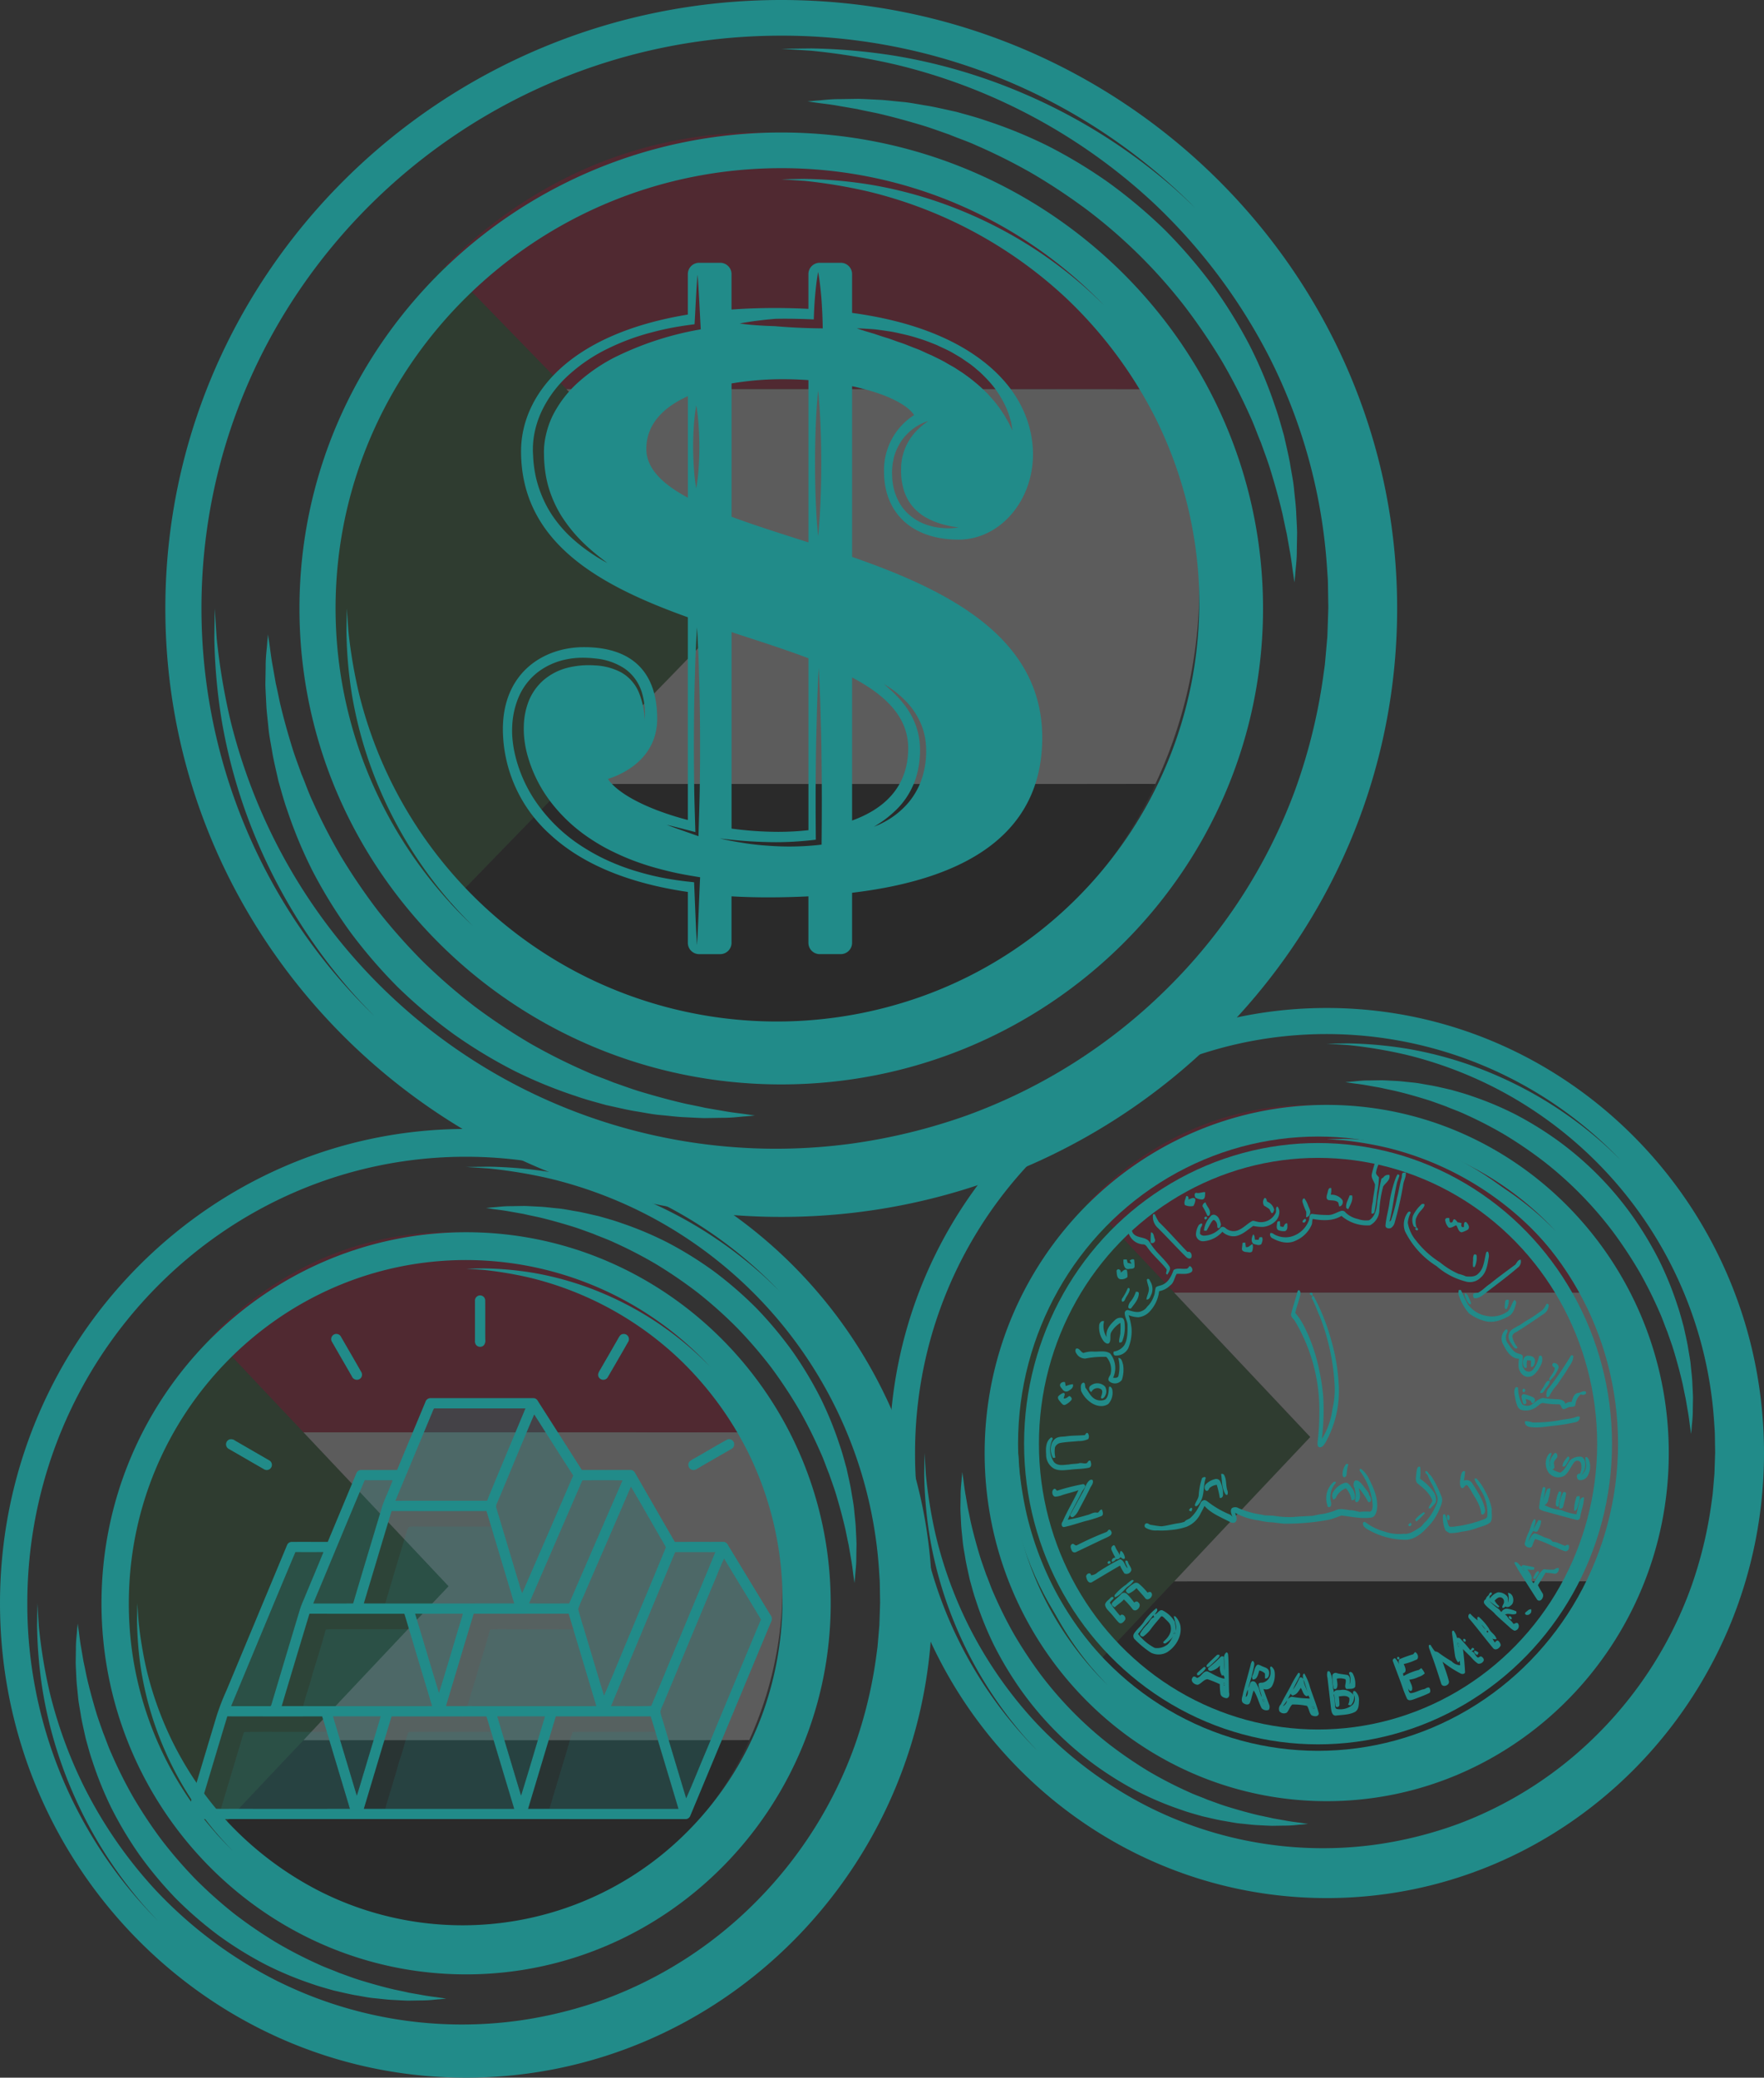 <svg xmlns="http://www.w3.org/2000/svg" width="475.008" height="559.469" viewBox="0 0 475.008 559.469">
  <rect x="0" y="0" width="475.008" height="559.469" fill="#333333" stroke="none"/>
  <g id="Group_1965" data-name="Group 1965" transform="translate(287.158 3819.53)">
    <path id="Path_2994" data-name="Path 2994" d="M137.088,372.311" transform="translate(-316.411 -3836.373)" fill="#218b89"/>
    <g id="Group_868" data-name="Group 868" transform="translate(-316.411 -3836.373)" opacity="0.2">
      <path id="Path_2995" data-name="Path 2995" d="M149.423,348.657h1.237A85.464,85.464,0,0,1,188.7,357.9c18.346,9.206,33.483,25.248,42.33,44.6-.555.019-1.1.048-1.651.059q-59.2-.082-118.393-.014-11.744-12.406-23.446-24.861c-.4-.336-.72-1.084-1.331-.883a92.185,92.185,0,0,1,27.344-19.942A85.654,85.654,0,0,1,149.423,348.657Z" fill="#c40028"/>
    </g>
    <g id="Group_869" data-name="Group 869" transform="translate(-316.411 -3836.373)" opacity="0.2">
      <path id="Path_2996" data-name="Path 2996" d="M60.446,435.753A97.1,97.1,0,0,1,86.2,376.8c.611-.2.927.547,1.331.883q11.7,12.445,23.446,24.861,19.507,20.745,39.064,41.439-19.528,20.752-39.085,41.474c-8.011,8.438-15.969,16.929-23.963,25.382-.316.514-.846.075-1.208-.093a97.2,97.2,0,0,1-25.336-58.6,2.523,2.523,0,0,0-.316-2.261V437.8A2.3,2.3,0,0,0,60.446,435.753Z" fill="#1e6125"/>
    </g>
    <g id="Group_870" data-name="Group 870" transform="translate(-316.411 -3836.373)" opacity="0.2">
      <path id="Path_2997" data-name="Path 2997" d="M110.981,402.543q59.2-.018,118.393.014c.552.015,1.1.023,1.658.023a99.914,99.914,0,0,1,8.921,40.732v1.374A99.383,99.383,0,0,1,231,485.411c-.562-.011-1.124-.007-1.679.011-39.457.067-78.911,0-118.365.034q19.507-20.769,39.085-41.474Q130.527,423.253,110.981,402.543Z" fill="#fff"/>
    </g>
    <g id="Group_871" data-name="Group 871" transform="translate(-316.411 -3836.373)" opacity="0.2">
      <path id="Path_2998" data-name="Path 2998" d="M110.96,485.456c39.454-.034,78.908.033,118.365-.034.566.008,1.131.03,1.7.053a94.224,94.224,0,0,1-36.315,41.257A86.1,86.1,0,0,1,151.7,539.323h-4.653a87.013,87.013,0,0,1-38.467-10.751,93.846,93.846,0,0,1-22.79-17.827c.362.168.892.607,1.208.093C94.991,502.385,102.949,493.894,110.96,485.456Z" fill="#040506"/>
    </g>
    <g id="Group_874" data-name="Group 874" transform="translate(-316.411 -3836.373)">
      <path id="Path_2999" data-name="Path 2999" d="M66.322,477.146" fill="#218b89"/>
      <g id="Group_873" data-name="Group 873">
        <path id="Path_3000" data-name="Path 3000" d="M154.762,320.842c-69.206,0-125.509,57.3-125.509,127.734s56.3,127.736,125.509,127.736,125.509-57.3,125.509-127.736S223.968,320.842,154.762,320.842ZM265.949,439.526l.194,2.94c.041.982.037,1.97.058,2.957l.047,2.968-.093,2.973-.105,3.094-.249,2.937-.255,2.944-.4,2.987a120.518,120.518,0,0,1-5.757,23.626,114.469,114.469,0,0,1-26.108,41.534,112.128,112.128,0,0,1-40.811,26.566,115.611,115.611,0,0,1-23.214,5.853,111.575,111.575,0,0,1-66.058-10.975,117.208,117.208,0,0,1-32.1-24.181,120.178,120.178,0,0,1-19.509-28.4,121.66,121.66,0,0,1-9.078-25.319,138.589,138.589,0,0,1-2.8-17.253c-.262-4.046-.4-6.2-.4-6.2s-.027,2.167-.077,6.228a123.136,123.136,0,0,0,1.555,17.586A116.118,116.118,0,0,0,48.527,498.8a117.764,117.764,0,0,0,18.817,30.412c1.41,1.644,2.911,3.267,4.452,4.876A120.931,120.931,0,0,1,36.61,448.576c0-66.3,53-120.248,118.152-120.248a116.789,116.789,0,0,1,84.34,36.149c-1.686-1.686-3.389-3.325-5.116-4.861a115.193,115.193,0,0,0-29.876-19.151,111.216,111.216,0,0,0-25.949-7.876A117.036,117.036,0,0,0,160.877,331l-6.114.076,6.1.409a131.87,131.87,0,0,1,16.947,2.842,116.613,116.613,0,0,1,24.881,9.237,116.365,116.365,0,0,1,63.257,95.959Z" fill="#218b89"/>
        <path id="Path_3001" data-name="Path 3001" d="M154.762,348.657c-54.135,0-98.178,44.825-98.178,99.919S100.627,548.5,154.762,548.5s98.179-44.824,98.179-99.921S208.9,348.657,154.762,348.657Zm85.008,93a90.24,90.24,0,0,1-5.042,36.251,87.487,87.487,0,0,1-19.962,31.736A85.277,85.277,0,0,1,115.319,526.1a89.868,89.868,0,0,1-24.59-18.462,92.2,92.2,0,0,1-14.983-21.708,93.346,93.346,0,0,1-7.007-19.38,107,107,0,0,1-2.186-13.219c-.211-3.1-.324-4.757-.324-4.757s-.026,1.662-.074,4.777a94.042,94.042,0,0,0,1.149,13.5,88.978,88.978,0,0,0,5.889,20.291A90.248,90.248,0,0,0,87.6,510.53c1.348,1.577,2.794,3.131,4.3,4.664a92.936,92.936,0,0,1-27.957-66.618c0-50.966,40.742-92.432,90.821-92.432a89.816,89.816,0,0,1,65.709,28.723c-1.59-1.628-3.2-3.186-4.842-4.636a88.223,88.223,0,0,0-22.977-14.663,85.15,85.15,0,0,0-19.935-6,89.456,89.456,0,0,0-13.265-1.174l-4.689.076,4.678.328a101.666,101.666,0,0,1,12.985,2.222A88.975,88.975,0,0,1,212.8,383.4a91.193,91.193,0,0,1,18.142,25.028A89.722,89.722,0,0,1,239.77,441.657Z" fill="#218b89"/>
        <path id="Path_3002" data-name="Path 3002" d="M142.746,554.031l-3.447-.609c-1.247-.3-2.6-.562-4.031-.871-2.862-.674-6.047-1.557-9.471-2.621-1.709-.542-3.456-1.216-5.268-1.859-1.772-.775-3.662-1.392-5.51-2.274a116.564,116.564,0,0,1-11.385-5.883A124.155,124.155,0,0,1,92.357,532.2a119.562,119.562,0,0,1-10.522-9.4,120.589,120.589,0,0,1-9.23-10.712,126.622,126.622,0,0,1-7.579-11.48,120.894,120.894,0,0,1-5.78-11.584c-.866-1.882-1.477-3.8-2.232-5.607-.633-1.845-1.3-3.622-1.828-5.361-1.048-3.483-1.913-6.726-2.578-9.637-.305-1.46-.565-2.835-.857-4.1-.218-1.281-.419-2.458-.6-3.521-.392-2.131-.547-3.828-.724-4.983s-.256-1.778-.256-1.778-.058.622-.167,1.785c-.058,1.164-.332,2.886-.313,5.075-.018,1.1-.037,2.317-.059,3.643.032,1.324.122,2.755.191,4.292s.288,3.157.441,4.883.541,3.5.824,5.385c.334,1.872.795,3.8,1.227,5.813.562,1.972,1.079,4.043,1.8,6.106a96.172,96.172,0,0,0,5.178,12.764,102.351,102.351,0,0,0,7.587,12.644,105.45,105.45,0,0,0,9.755,11.668A104.719,104.719,0,0,0,88.1,538.014a100.092,100.092,0,0,0,12.425,7.717A92.978,92.978,0,0,0,113.069,551c2.027.734,4.06,1.265,6,1.831,1.977.44,3.871.91,5.71,1.251,1.85.288,3.593.686,5.291.839s3.286.378,4.8.45,2.916.163,4.218.2l3.591-.058c2.161.021,3.822-.258,4.972-.316l1.755-.169-1.745-.259C146.528,554.587,144.831,554.428,142.746,554.031Z" fill="#218b89"/>
      </g>
      <path id="Path_3003" data-name="Path 3003" d="M209,351.423a92.967,92.967,0,0,0-12.54-5.269c-2.027-.734-4.06-1.264-6-1.831-1.978-.439-3.872-.909-5.711-1.25-1.85-.289-3.593-.687-5.29-.839s-3.287-.378-4.8-.451-2.916-.162-4.216-.2l-3.592.058c-2.16-.021-3.822.259-4.972.316l-1.755.169,1.745.259c1.13.178,2.825.337,4.91.735l3.448.609c1.247.3,2.6.562,4.031.871,2.862.673,6.047,1.556,9.471,2.621,1.709.541,3.456,1.215,5.269,1.858,1.772.775,3.661,1.392,5.509,2.274a116.431,116.431,0,0,1,11.384,5.883,124.183,124.183,0,0,1,11.279,7.718,119.708,119.708,0,0,1,10.521,9.4,120.871,120.871,0,0,1,9.23,10.711,127.042,127.042,0,0,1,7.579,11.48,121.026,121.026,0,0,1,5.78,11.585c.866,1.882,1.477,3.8,2.232,5.607.633,1.845,1.3,3.622,1.829,5.361,1.048,3.484,1.912,6.726,2.577,9.637.3,1.46.564,2.834.857,4.1.219,1.281.419,2.458.6,3.521.393,2.131.548,3.828.724,4.984l.256,1.777s.059-.622.168-1.785c.058-1.164.332-2.886.313-5.075.018-1.1.037-2.317.059-3.642-.032-1.325-.122-2.756-.191-4.293s-.288-3.157-.441-4.882-.541-3.5-.825-5.386c-.334-1.871-.794-3.8-1.226-5.812-.562-1.972-1.079-4.044-1.8-6.107a96.114,96.114,0,0,0-5.178-12.764,102.3,102.3,0,0,0-7.587-12.644,105.355,105.355,0,0,0-9.755-11.668,104.728,104.728,0,0,0-11.468-9.924A100.026,100.026,0,0,0,209,351.423Z" fill="#218b89"/>
    </g>
    <g id="Group_880" data-name="Group 880" transform="translate(-316.411 -3836.373)" opacity="0.2">
      <g id="Group_876" data-name="Group 876">
        <path id="Path_3004" data-name="Path 3004" d="M381.5,314.367h1.16a80.167,80.167,0,0,1,35.684,8.672c17.213,8.637,31.415,23.688,39.715,41.842-.521.017-1.031.045-1.549.056q-55.539-.08-111.077-.014-11.018-11.64-22-23.325c-.379-.314-.675-1.017-1.248-.828a86.479,86.479,0,0,1,25.654-18.709A80.348,80.348,0,0,1,381.5,314.367Z" fill="#c40028"/>
      </g>
      <g id="Group_877" data-name="Group 877">
        <path id="Path_3005" data-name="Path 3005" d="M298.02,396.081a91.1,91.1,0,0,1,24.166-55.311c.573-.189.869.514,1.248.828q10.983,11.676,22,23.325,18.3,19.464,36.65,38.879-18.322,19.47-36.67,38.911C337.9,450.63,330.43,458.6,322.93,466.526c-.3.483-.794.07-1.133-.087a91.184,91.184,0,0,1-23.77-54.982,2.371,2.371,0,0,0-.3-2.121V398A2.157,2.157,0,0,0,298.02,396.081Z" fill="#1e6125"/>
      </g>
      <g id="Group_878" data-name="Group 878">
        <path id="Path_3006" data-name="Path 3006" d="M345.432,364.923q55.539-.017,111.077.014c.518.014,1.035.021,1.556.021a93.736,93.736,0,0,1,8.369,38.215v1.289a93.236,93.236,0,0,1-8.4,38.209c-.527-.011-1.054-.007-1.575.01-37.019.063-74.035,0-111.051.032q18.3-19.485,36.67-38.911Q363.77,384.353,345.432,364.923Z" fill="#fff"/>
      </g>
      <g id="Group_879" data-name="Group 879">
        <path id="Path_3007" data-name="Path 3007" d="M345.412,442.713c37.016-.032,74.032.031,111.051-.032.531.007,1.061.028,1.6.049a88.382,88.382,0,0,1-34.07,38.708,80.782,80.782,0,0,1-40.357,11.813h-4.366a81.622,81.622,0,0,1-36.09-10.087A88.048,88.048,0,0,1,321.8,466.439c.339.157.837.57,1.133.087C330.43,458.6,337.9,450.63,345.412,442.713Z" fill="#040506"/>
      </g>
    </g>
    <g id="Group_882" data-name="Group 882" transform="translate(-316.411 -3836.373)">
      <path id="Path_3008" data-name="Path 3008" d="M303.532,434.916" fill="#218b89"/>
      <g id="Group_881" data-name="Group 881">
        <path id="Path_3009" data-name="Path 3009" d="M386.507,288.271c-64.929,0-117.753,53.761-117.753,119.841s52.824,119.842,117.753,119.842,117.754-53.761,117.754-119.842S451.437,288.271,386.507,288.271Zm104.317,111.35.182,2.758c.039.922.034,1.848.054,2.775l.045,2.785-.088,2.788-.1,2.9-.234,2.755-.239,2.763-.378,2.8a113.143,113.143,0,0,1-5.4,22.167,107.41,107.41,0,0,1-24.495,38.967,105.191,105.191,0,0,1-38.289,24.924A108.434,108.434,0,0,1,400.1,513.5a104.673,104.673,0,0,1-61.976-10.3,109.981,109.981,0,0,1-30.113-22.687,112.769,112.769,0,0,1-18.3-26.641,114.156,114.156,0,0,1-8.517-23.755,130,130,0,0,1-2.623-16.187c-.246-3.8-.378-5.82-.378-5.82s-.025,2.033-.072,5.843a115.5,115.5,0,0,0,1.459,16.5,108.906,108.906,0,0,0,7.258,24.78,110.467,110.467,0,0,0,17.654,28.532c1.324,1.543,2.732,3.066,4.178,4.575a113.453,113.453,0,0,1-33.013-80.23c0-62.208,49.728-112.818,110.851-112.818a109.569,109.569,0,0,1,79.129,33.916c-1.582-1.583-3.18-3.121-4.8-4.561a108.046,108.046,0,0,0-28.03-17.968,104.36,104.36,0,0,0-24.346-7.389,109.857,109.857,0,0,0-16.215-1.488l-5.737.072,5.724.383a123.841,123.841,0,0,1,15.9,2.666,109.5,109.5,0,0,1,23.343,8.666,109.177,109.177,0,0,1,59.348,90.03Z" fill="#218b89"/>
        <path id="Path_3010" data-name="Path 3010" d="M386.507,314.367c-50.789,0-92.111,42.055-92.111,93.745s41.322,93.746,92.111,93.746S478.62,459.8,478.62,408.112,437.3,314.367,386.507,314.367Zm79.756,87.253a84.676,84.676,0,0,1-4.731,34.011A82.1,82.1,0,0,1,442.8,465.406a80.008,80.008,0,0,1-93.3,15.442,84.34,84.34,0,0,1-23.071-17.321,86.5,86.5,0,0,1-14.057-20.367,87.615,87.615,0,0,1-6.574-18.182,100.154,100.154,0,0,1-2.05-12.4c-.2-2.91-.3-4.462-.3-4.462s-.025,1.559-.07,4.482a88.289,88.289,0,0,0,1.078,12.662,83.491,83.491,0,0,0,5.525,19.037A84.655,84.655,0,0,0,323.5,466.237c1.264,1.48,2.621,2.938,4.033,4.376a87.192,87.192,0,0,1-26.23-62.5c0-47.817,38.224-86.72,85.208-86.72a84.26,84.26,0,0,1,61.649,26.948c-1.491-1.528-3.006-2.989-4.543-4.35a82.743,82.743,0,0,0-21.557-13.757,79.855,79.855,0,0,0-18.7-5.625,83.874,83.874,0,0,0-12.446-1.1l-4.4.071,4.389.308a95.556,95.556,0,0,1,12.183,2.085,83.494,83.494,0,0,1,37.883,20.994,85.579,85.579,0,0,1,17.021,23.482A84.189,84.189,0,0,1,466.263,401.62Z" fill="#218b89"/>
        <path id="Path_3011" data-name="Path 3011" d="M375.234,507.05,372,506.478c-1.17-.277-2.436-.527-3.782-.817-2.685-.632-5.673-1.46-8.885-2.458-1.6-.509-3.243-1.141-4.943-1.744-1.663-.727-3.435-1.306-5.169-2.134a109.3,109.3,0,0,1-10.682-5.519,116.555,116.555,0,0,1-10.581-7.242,101.567,101.567,0,0,1-18.53-18.867,118.954,118.954,0,0,1-7.112-10.77,113.667,113.667,0,0,1-5.422-10.869c-.813-1.765-1.386-3.567-2.1-5.26-.593-1.731-1.215-3.4-1.715-5.03-.983-3.268-1.794-6.31-2.418-9.041-.286-1.37-.53-2.66-.8-3.85-.2-1.2-.393-2.306-.564-3.3-.367-2-.513-3.591-.679-4.675s-.24-1.668-.24-1.668-.055.583-.157,1.674c-.054,1.092-.312,2.708-.293,4.762-.017,1.031-.036,2.174-.056,3.418.03,1.242.115,2.584.179,4.026s.27,2.962.414,4.581.507,3.286.773,5.053c.314,1.756.746,3.564,1.151,5.454.528,1.849,1.012,3.793,1.69,5.728a90.165,90.165,0,0,0,4.858,11.976,96.128,96.128,0,0,0,7.118,11.862,88.469,88.469,0,0,0,19.912,20.258,94.065,94.065,0,0,0,11.657,7.24,87.256,87.256,0,0,0,11.766,4.944c1.9.688,3.809,1.187,5.629,1.717,1.855.413,3.632.854,5.357,1.174,1.736.27,3.372.643,4.964.787s3.083.355,4.5.422,2.736.153,3.957.184l3.369-.054c2.027.02,3.586-.242,4.665-.3l1.647-.158-1.637-.243C378.782,507.571,377.191,507.423,375.234,507.05Z" fill="#218b89"/>
      </g>
      <path id="Path_3012" data-name="Path 3012" d="M437.391,316.963a87.252,87.252,0,0,0-11.766-4.944c-1.9-.689-3.809-1.186-5.629-1.718-1.855-.412-3.632-.853-5.357-1.173-1.736-.271-3.371-.644-4.964-.787s-3.084-.354-4.5-.423-2.735-.153-3.956-.184l-3.369.054c-2.027-.02-3.587.243-4.665.3l-1.647.158,1.637.244c1.06.167,2.651.316,4.607.689l3.235.571c1.17.278,2.436.528,3.782.818,2.685.631,5.674,1.459,8.886,2.459,1.6.507,3.242,1.139,4.943,1.743,1.662.727,3.434,1.3,5.168,2.133a108.961,108.961,0,0,1,10.681,5.52,116.2,116.2,0,0,1,10.582,7.241,101.651,101.651,0,0,1,18.531,18.866A119.382,119.382,0,0,1,470.7,359.3a113.926,113.926,0,0,1,5.423,10.869c.812,1.766,1.384,3.568,2.093,5.26.6,1.731,1.216,3.4,1.716,5.03.983,3.269,1.794,6.31,2.418,9.042.286,1.369.53,2.658.8,3.849l.563,3.3c.369,2,.514,3.592.68,4.677s.24,1.666.24,1.666.055-.583.157-1.674c.054-1.092.312-2.708.294-4.762.016-1.031.035-2.173.055-3.416-.03-1.243-.115-2.586-.179-4.028s-.27-2.962-.414-4.581-.507-3.286-.773-5.053c-.314-1.755-.746-3.564-1.151-5.453-.528-1.85-1.013-3.794-1.69-5.729a90.22,90.22,0,0,0-4.858-11.976,96.078,96.078,0,0,0-7.118-11.862A88.49,88.49,0,0,0,449.048,324.2,93.749,93.749,0,0,0,437.391,316.963Z" fill="#218b89"/>
    </g>
    <g id="Group_892" data-name="Group 892" transform="translate(-316.411 -3836.373)">
      <g id="Group_888" data-name="Group 888" opacity="0.2">
        <g id="Group_884" data-name="Group 884">
          <path id="Path_3013" data-name="Path 3013" d="M232.571,52.522H234.2a115.7,115.7,0,0,1,50.26,11.855c24.244,11.808,44.245,32.386,55.936,57.205-.734.024-1.453.062-2.182.077q-78.222-.108-156.446-.019-15.516-15.914-30.982-31.889c-.533-.43-.951-1.39-1.759-1.132A121.721,121.721,0,0,1,185.165,63.04,116,116,0,0,1,232.571,52.522Z" fill="#c40028"/>
        </g>
        <g id="Group_885" data-name="Group 885">
          <path id="Path_3014" data-name="Path 3014" d="M115,164.238a122.825,122.825,0,0,1,34.035-75.619c.808-.258,1.226.7,1.759,1.132q15.468,15.963,30.982,31.889,25.777,26.61,51.62,53.154-25.8,26.617-51.648,53.2c-10.585,10.824-21.1,21.715-31.664,32.558-.417.659-1.118.1-1.6-.12A122.909,122.909,0,0,1,115,185.26a3.159,3.159,0,0,0-.418-2.9v-15.5A2.88,2.88,0,0,0,115,164.238Z" fill="#1e6125"/>
        </g>
        <g id="Group_886" data-name="Group 886">
          <path id="Path_3015" data-name="Path 3015" d="M181.772,121.64q78.224-.022,156.446.019c.729.019,1.458.028,2.191.028A125,125,0,0,1,352.2,173.934V175.7a124.343,124.343,0,0,1-11.825,52.237c-.743-.014-1.485-.01-2.218.014-52.14.086-104.275,0-156.41.043q25.777-26.639,51.648-53.2Q207.6,148.2,181.772,121.64Z" fill="#fff"/>
        </g>
        <g id="Group_887" data-name="Group 887">
          <path id="Path_3016" data-name="Path 3016" d="M181.744,227.991c52.135-.043,104.27.043,156.41-.043.747.01,1.494.038,2.25.067a122.061,122.061,0,0,1-47.986,52.92,116.3,116.3,0,0,1-56.84,16.15h-6.149A117.616,117.616,0,0,1,178.6,283.3a123.543,123.543,0,0,1-30.114-22.866c.478.215,1.179.779,1.6.12C160.643,249.706,171.159,238.815,181.744,227.991Z" fill="#040506"/>
        </g>
      </g>
      <g id="Group_890" data-name="Group 890">
        <path id="Path_3017" data-name="Path 3017" d="M122.759,217.332" fill="#218b89"/>
        <g id="Group_889" data-name="Group 889">
          <path id="Path_3018" data-name="Path 3018" d="M239.625,16.843c-91.449,0-165.848,73.5-165.848,163.844s74.4,163.844,165.848,163.844,165.849-73.5,165.849-163.844S331.074,16.843,239.625,16.843ZM386.549,169.078l.256,3.77c.054,1.261.048,2.527.077,3.794l.062,3.807-.124,3.813-.138,3.969L386.353,192l-.337,3.777-.532,3.832a150.9,150.9,0,0,1-7.608,30.3,146.3,146.3,0,0,1-34.5,53.274,148.673,148.673,0,0,1-53.928,34.076,156.477,156.477,0,0,1-30.675,7.507,151.438,151.438,0,0,1-87.29-14.077,150.869,150.869,0,0,1-68.192-67.439,153.1,153.1,0,0,1-12-32.477,172.959,172.959,0,0,1-3.695-22.13c-.347-5.19-.531-7.958-.531-7.958s-.036,2.78-.1,7.989a153.415,153.415,0,0,0,2.054,22.557,145.682,145.682,0,0,0,10.223,33.878A150.365,150.365,0,0,0,124.11,284.12c1.864,2.109,3.847,4.191,5.884,6.254A152.842,152.842,0,0,1,83.5,180.687c0-85.049,70.038-154.241,156.127-154.241A156.572,156.572,0,0,1,351.073,72.814c-2.229-2.163-4.478-4.266-6.76-6.235a152.847,152.847,0,0,0-39.479-24.565,150.291,150.291,0,0,0-34.29-10.1,159.131,159.131,0,0,0-22.839-2.034l-8.079.1,8.062.524a179.2,179.2,0,0,1,22.4,3.645,154.7,154.7,0,0,1,69.751,37.315,152.817,152.817,0,0,1,31.4,41.9A146.806,146.806,0,0,1,386.549,169.078Z" fill="#218b89"/>
          <path id="Path_3019" data-name="Path 3019" d="M239.625,52.522c-71.534,0-129.733,57.495-129.733,128.165s58.2,128.166,129.733,128.166S369.36,251.358,369.36,180.687,311.161,52.522,239.625,52.522Zm112.33,119.289a112.658,112.658,0,0,1-74.249,113.261,116.043,116.043,0,0,1-90.2-4.944,116.072,116.072,0,0,1-61.551-76.383,133.224,133.224,0,0,1-2.888-16.957c-.28-3.978-.429-6.1-.429-6.1s-.034,2.132-.1,6.128a117.084,117.084,0,0,0,1.519,17.311,111.567,111.567,0,0,0,7.782,26.028,115.192,115.192,0,0,0,19.037,30c1.781,2.023,3.692,4.017,5.68,5.983a117.519,117.519,0,0,1-36.943-85.449c0-65.374,53.836-118.562,120.011-118.562a120.349,120.349,0,0,1,86.828,36.843c-2.1-2.089-4.233-4.087-6.4-5.947a117.121,117.121,0,0,0-30.362-18.809,115.124,115.124,0,0,0-26.342-7.69,121.683,121.683,0,0,0-17.529-1.506l-6.2.1,6.182.422a138.2,138.2,0,0,1,17.158,2.849,118.736,118.736,0,0,1,53.357,28.7,117.231,117.231,0,0,1,23.973,32.1A112.486,112.486,0,0,1,351.955,171.811Z" fill="#218b89"/>
          <path id="Path_3020" data-name="Path 3020" d="M223.748,315.951l-4.555-.781c-1.648-.38-3.432-.721-5.328-1.117-3.781-.864-7.99-2-12.514-3.362-2.259-.7-4.567-1.559-6.962-2.384-2.342-.994-4.838-1.785-7.28-2.917a155.9,155.9,0,0,1-15.044-7.546,164.335,164.335,0,0,1-14.9-9.9,156.539,156.539,0,0,1-13.9-12.054,156.125,156.125,0,0,1-12.2-13.74,162.382,162.382,0,0,1-10.016-14.726,153.4,153.4,0,0,1-7.638-14.859c-1.144-2.413-1.951-4.877-2.949-7.192-.837-2.366-1.712-4.646-2.416-6.876-1.385-4.468-2.527-8.627-3.4-12.361-.4-1.872-.747-3.636-1.133-5.263-.289-1.644-.554-3.153-.794-4.516-.518-2.734-.724-4.91-.957-6.392s-.338-2.28-.338-2.28l-.221,2.289c-.077,1.493-.439,3.7-.413,6.51-.024,1.41-.05,2.972-.079,4.672.042,1.7.162,3.534.253,5.506s.38,4.049.582,6.263.715,4.492,1.089,6.907c.442,2.4,1.051,4.873,1.622,7.457.743,2.529,1.425,5.185,2.379,7.832a121.336,121.336,0,0,0,6.843,16.372A130.623,130.623,0,0,0,123.5,267.711a136.457,136.457,0,0,0,12.89,14.967,137.3,137.3,0,0,0,15.155,12.728,132.858,132.858,0,0,0,16.418,9.9,124.939,124.939,0,0,0,16.572,6.759c2.678.942,5.365,1.622,7.928,2.348,2.613.565,5.115,1.167,7.545,1.605,2.445.369,4.749.88,6.991,1.076s4.343.484,6.339.577,3.853.209,5.573.251l4.745-.073c2.855.026,5.051-.332,6.57-.406l2.319-.217-2.305-.332C228.744,316.664,226.5,316.461,223.748,315.951Z" fill="#218b89"/>
        </g>
        <path id="Path_3021" data-name="Path 3021" d="M311.291,56.07a124.985,124.985,0,0,0-16.571-6.759c-2.679-.941-5.366-1.622-7.928-2.349-2.613-.563-5.116-1.166-7.545-1.6-2.446-.37-4.749-.88-6.992-1.076s-4.343-.484-6.339-.578-3.853-.208-5.571-.251l-4.746.074c-2.855-.027-5.052.332-6.571.406l-2.319.216,2.306.333c1.493.228,3.733.432,6.489.943,1.375.234,2.9.5,4.555.78,1.648.38,3.432.722,5.327,1.118,3.782.863,7.991,1.995,12.515,3.362,2.259.694,4.567,1.558,6.962,2.383,2.342.994,4.838,1.785,7.28,2.917a155.315,155.315,0,0,1,15.043,7.546,164.139,164.139,0,0,1,14.9,9.9,140.947,140.947,0,0,1,26.1,25.793A162.788,162.788,0,0,1,358.2,113.949a153.873,153.873,0,0,1,7.638,14.861c1.144,2.414,1.95,4.877,2.948,7.191.837,2.367,1.713,4.646,2.417,6.877,1.384,4.468,2.526,8.627,3.4,12.361.4,1.873.746,3.635,1.132,5.263.29,1.643.555,3.152.794,4.516.519,2.734.724,4.91.957,6.393s.338,2.279.338,2.279.078-.8.221-2.289c.077-1.493.44-3.7.414-6.51.024-1.41.049-2.972.078-4.672-.042-1.7-.161-3.535-.252-5.506s-.38-4.05-.583-6.263-.714-4.492-1.089-6.908c-.442-2.4-1.051-4.873-1.621-7.455-.743-2.53-1.426-5.187-2.38-7.832a121.177,121.177,0,0,0-6.843-16.374,130.555,130.555,0,0,0-10.024-16.217A136.266,136.266,0,0,0,342.864,78.7,137.418,137.418,0,0,0,327.71,65.968,132.785,132.785,0,0,0,311.291,56.07Z" fill="#218b89"/>
      </g>
      <path id="Path_3022" data-name="Path 3022" d="M258.7,166.8V120.848a60.144,60.144,0,0,1,7.218,1.964c4.842,1.69,8.243,3.805,9.478,5.808a17.572,17.572,0,0,0-8.092,15.2c0,11.309,7.693,18.333,20.077,18.333,11.046,0,20.033-10.322,20.033-23.01,0-5.969-2.053-17.38-15.8-26.741-8.353-5.686-19.381-9.464-32.913-11.306V90.6a3.045,3.045,0,0,0-3.1-2.993h-5.561a3.045,3.045,0,0,0-3.1,2.993v9.417q-4.407-.228-9.094-.234c-4.09,0-7.943.15-11.612.411V90.6a3.046,3.046,0,0,0-3.1-2.993h-5.561a3.045,3.045,0,0,0-3.1,2.993v10.949c-32.678,5.369-44.91,22.094-44.91,36.793,0,24.892,21.585,36.339,44.91,44.722v54.585a78.688,78.688,0,0,1-8.421-2.68c-7.516-2.91-11.495-5.971-13.1-8.365,5.916-1.894,13.267-6.706,13.267-16.218,0-12.612-6.822-19.279-19.727-19.279-10.864,0-21.826,6.84-21.826,22.121a38.289,38.289,0,0,0,12.608,28.213c8.613,8.027,21.091,13.23,37.2,15.583v13.755a3.047,3.047,0,0,0,3.1,2.994h5.561a3.047,3.047,0,0,0,3.1-2.994V258.208q4.734.271,9.806.273c3.783,0,7.4-.1,10.9-.269v12.564a3.046,3.046,0,0,0,3.1,2.994H255.6a3.047,3.047,0,0,0,3.1-2.994V257.245c33.993-4.04,51.206-18.039,51.206-41.788C309.907,188.343,284.3,175.711,258.7,166.8Zm26.8-7.717a20.687,20.687,0,0,1-2.183-.033,18.313,18.313,0,0,1-2.838-.4l-1.6-.444c-.533-.213-1.1-.416-1.652-.683a12.958,12.958,0,0,1-3.237-2.16,12.315,12.315,0,0,1-2.61-3.244,15.05,15.05,0,0,1-1.505-3.961,17.54,17.54,0,0,1-.327-2.115c-.079-.7-.058-1.317-.092-1.972-.007-.764.078-1.389.13-2.075.1-.668.243-1.324.372-1.965a14.464,14.464,0,0,1,1.441-3.51,12.771,12.771,0,0,1,2.033-2.714,13.15,13.15,0,0,1,2.174-1.839,12.9,12.9,0,0,1,1.891-1.086,9.41,9.41,0,0,1,1.767-.661,13.016,13.016,0,0,0-1.5,1.067,18.078,18.078,0,0,0-1.535,1.383,16.638,16.638,0,0,0-1.677,2.009,14.77,14.77,0,0,0-1.471,2.636,16.41,16.41,0,0,0-.961,3.164c-.071.57-.157,1.146-.208,1.733-.01.578-.02,1.164-.03,1.754.046.631.046,1.324.132,1.916a15.4,15.4,0,0,0,.319,1.758,12.8,12.8,0,0,0,1.2,3.382,11.945,11.945,0,0,0,2.022,2.82,13.748,13.748,0,0,0,2.591,2.093c.457.29.943.507,1.39.768l1.377.613c.919.321,1.775.62,2.562.812.78.223,1.485.326,2.061.468l1.844.307S286.708,158.991,285.5,159.08Zm-23.221-53.726c.738.046,1.638.092,2.667.183,1.02.129,2.175.278,3.431.478,1.267.156,2.607.476,4.03.8a43.667,43.667,0,0,1,4.433,1.222c1.533.449,3.067,1.084,4.629,1.7,1.51.741,3.1,1.383,4.575,2.267.733.443,1.485.855,2.2,1.323l2.1,1.448a24.035,24.035,0,0,1,1.955,1.568,19.687,19.687,0,0,1,1.8,1.649,31.04,31.04,0,0,1,3.059,3.443,26.893,26.893,0,0,1,2.189,3.466,23.042,23.042,0,0,1,1.419,3.12c.344.964.558,1.833.756,2.521.254,1.406.371,2.218.371,2.218s-.379-.733-.993-2.031l-1.269-2.193c-.567-.807-1.12-1.748-1.882-2.675-.694-.97-1.6-1.9-2.486-2.928-.985-.952-1.994-1.964-3.148-2.909a45.172,45.172,0,0,0-3.654-2.778l-1.983-1.3c-.674-.422-1.391-.791-2.085-1.19-1.356-.853-2.851-1.495-4.258-2.228-1.486-.584-2.86-1.358-4.307-1.864-1.434-.532-2.788-1.143-4.134-1.574s-2.582-.954-3.774-1.3c-1.185-.363-2.268-.73-3.231-1.058l-2.524-.752c-1.4-.438-2.2-.718-2.2-.718S260.8,105.274,262.281,105.354ZM226.243,120.1a81.963,81.963,0,0,1,13.858-1.147h0c2.292,0,4.584.087,6.845.249V162.9l-3.149-1.008c-6.109-1.952-12.115-3.874-17.557-5.9Zm0,66.956,3.391,1.108c5.984,1.949,11.875,3.871,17.315,5.931v46.3a74.729,74.729,0,0,1-8.154.444,94.507,94.507,0,0,1-12.552-.875ZM203.3,137.73c0-6.648,4.569-11.233,11.192-14.209v27.347C207.678,147.215,203.3,143.021,203.3,137.73ZM216.5,240.9c-.119-4.459-.293-8.917-.33-13.377q-.092-6.955-.053-13.911c.016-4.637.084-9.274.234-13.911.077-2.319.111-4.637.223-6.956s.2-4.637.363-6.956c.164,2.319.245,4.638.362,6.956s.147,4.637.223,6.956c.15,4.637.218,9.274.234,13.911q.05,6.955-.053,13.911c-.038,4.637-.228,9.274-.345,13.911l-.014.581-.535-.191c-2.682-.96-5.382-1.866-8.048-2.874C211.357,239.549,213.924,240.24,216.5,240.9Zm-.6-103.741c.005-2.784.144-5.569.357-7.658s.482-3.481.482-3.481.282,1.392.482,3.481.352,4.874.357,7.658-.146,5.57-.359,7.659-.48,3.481-.48,3.481-.281-1.393-.48-3.481S215.908,139.94,215.9,137.155Zm1.845,116.556c-.275,5.875-.435,11.749-.808,17.624-.359-5.642-.525-11.284-.78-16.924-2.4-.244-4.792-.54-7.172-.967a68.784,68.784,0,0,1-7.739-1.814,59.336,59.336,0,0,1-7.5-2.7,52.523,52.523,0,0,1-7.064-3.731,43.863,43.863,0,0,1-11.81-10.65,37.829,37.829,0,0,1-6.866-14.216,30.875,30.875,0,0,1-.692-3.92,23.593,23.593,0,0,1-.133-4.009,22.581,22.581,0,0,1,1.744-7.876,16.9,16.9,0,0,1,5-6.568,18.642,18.642,0,0,1,7.521-3.5,21.322,21.322,0,0,1,4.113-.5,28.851,28.851,0,0,1,4.055.2,17.094,17.094,0,0,1,7.7,2.62,12.121,12.121,0,0,1,4.716,6.315,20.189,20.189,0,0,1,.837,7.586,22.346,22.346,0,0,0-1.556-7.329,11.139,11.139,0,0,0-4.759-5.434,16.6,16.6,0,0,0-7.119-1.9,23.462,23.462,0,0,0-7.411.648,16.042,16.042,0,0,0-6.358,3.276,14.814,14.814,0,0,0-4.031,5.659,19.771,19.771,0,0,0-1.331,6.919,24.225,24.225,0,0,0,.172,3.563,27.966,27.966,0,0,0,.66,3.547,37.03,37.03,0,0,0,6.356,13.074,43.717,43.717,0,0,0,10.868,10.083,49.572,49.572,0,0,0,6.593,3.7,61.533,61.533,0,0,0,7.074,2.876c2.417.84,4.9,1.5,7.406,2.11s5.053,1.059,7.612,1.474l.74.12Zm-.537-148.056a84.272,84.272,0,0,0-22.672,7.528,46.5,46.5,0,0,0-9.583,6.609,30.667,30.667,0,0,0-6.874,8.965,23.508,23.508,0,0,0-1.823,5.251,19.911,19.911,0,0,0-.439,2.706c-.061.421-.059.958-.088,1.437-.014.408.01.93.013,1.389a35.211,35.211,0,0,0,.55,5.651,29.5,29.5,0,0,0,1.574,5.465,31.6,31.6,0,0,0,2.578,5.137,40.755,40.755,0,0,0,3.489,4.686,43.249,43.249,0,0,0,4.2,4.2c1.49,1.323,3.077,2.557,4.688,3.779a47.533,47.533,0,0,1-5.179-3.2,44.867,44.867,0,0,1-4.748-3.845,33.619,33.619,0,0,1-4.077-4.587,29.218,29.218,0,0,1-3.137-5.294,31.938,31.938,0,0,1-2.034-5.814,33.212,33.212,0,0,1-.836-6.083c-.021-.525-.064-.988-.065-1.566.014-.505-.008-.955.042-1.515a22.836,22.836,0,0,1,.4-3.147,25.708,25.708,0,0,1,1.984-5.958,31.226,31.226,0,0,1,7.571-9.942,44.664,44.664,0,0,1,10.4-6.9,61.975,61.975,0,0,1,11.663-4.28q2.994-.805,6.04-1.355c1.808-.328,3.624-.586,5.441-.819.254-4.468.429-8.935.8-13.4.386,4.7.556,9.406.834,14.109l.038.65ZM250.486,244.28l-.668.078a73.8,73.8,0,0,1-13.48.234c-2.239-.142-4.47-.376-6.681-.723s-4.413-.733-6.581-1.251c2.219.267,4.43.513,6.65.674s4.44.266,6.657.315,4.435.006,6.644-.122c1.98-.121,3.953-.284,5.914-.535-.074-7.611-.082-15.222.033-22.833.03-3.917.179-7.833.262-11.75.1-3.916.27-7.833.482-11.749.212,3.916.383,7.833.482,11.749s.233,7.833.263,11.75c.118,7.833.109,15.666.03,23.5ZM248.72,141.62c.006-4.9.144-9.792.357-13.464.094-1.836.247-3.366.319-4.437.089-1.071.164-1.683.164-1.683s.073.612.163,1.683c.072,1.071.225,2.6.318,4.437.214,3.672.352,8.568.357,13.464s-.146,9.792-.359,13.464c-.094,1.836-.246,3.366-.317,4.437-.089,1.071-.162,1.683-.162,1.683s-.074-.612-.163-1.683c-.072-1.071-.223-2.6-.318-4.437C248.867,151.412,248.726,146.516,248.72,141.62Zm.795-36.367q-5.281-.075-10.549-.494l-.659-.054a1.97,1.97,0,0,1-.26-.031l-.33-.012-1.321-.045c-.882-.02-1.764-.089-2.647-.137-1.764-.115-3.53-.258-5.3-.518,1.749-.362,3.5-.607,5.257-.823.877-.1,1.753-.218,2.632-.29l1.316-.122.33-.03.4-.011.661-.01c3.118-.037,6.231.036,9.342.181.06-1.927.154-3.854.3-5.782.205-2.334.44-4.668.873-7,.431,2.335.666,4.669.872,7q.264,3.5.343,7l.025,1.194Zm9.186,94.012c9.067,4.793,15.11,10.682,15.11,19.033,0,10.873-6.992,16.56-15.11,19.5Zm19.875,21.806a24.034,24.034,0,0,1-.795,4.482,19.816,19.816,0,0,1-3.988,7.51,22.483,22.483,0,0,1-7.3,5.569c-.584.318-1.088.484-1.409.634l-.5.213s.649-.4,1.743-1.118c.548-.362,1.2-.815,1.908-1.381s1.476-1.23,2.267-1.993a20.642,20.642,0,0,0,4.306-5.975,20.2,20.2,0,0,0,1.408-3.857,22.936,22.936,0,0,0,.687-4.163,22.154,22.154,0,0,0-.013-4.257,18.779,18.779,0,0,0-.833-3.995,20.405,20.405,0,0,0-3.532-6.429,31.891,31.891,0,0,0-3.678-3.887l-1.547-1.365.462.286c.3.191.756.44,1.289.834a25.408,25.408,0,0,1,4.2,3.548,19.981,19.981,0,0,1,4.206,6.551,18.1,18.1,0,0,1,1.049,4.288A23.667,23.667,0,0,1,278.576,221.071Z" fill="#218b89"/>
    </g>
    <g id="Group_899" data-name="Group 899" transform="translate(-309.431 -3829.373)">
      <g id="Group_894" data-name="Group 894">
        <path id="Path_3023" data-name="Path 3023" d="M151.1,358.742a1.384,1.384,0,0,1,1.831,1.214c.033,3.539,0,7.08.018,10.619a1.913,1.913,0,0,1-.4,1.533,1.419,1.419,0,0,1-2.074-.1,1.708,1.708,0,0,1-.3-1.214c.008-3.541,0-7.08,0-10.619A1.4,1.4,0,0,1,151.1,358.742Z" fill="#218b89"/>
        <path id="Path_3024" data-name="Path 3024" d="M112.366,369.122a1.417,1.417,0,0,1,1.754.736c1.829,3.177,3.685,6.339,5.488,9.533a1.372,1.372,0,0,1-1.338,1.995,1.493,1.493,0,0,1-1.263-.946c-1.77-3.09-3.563-6.167-5.333-9.257A1.4,1.4,0,0,1,112.366,369.122Z" fill="#218b89"/>
        <path id="Path_3025" data-name="Path 3025" d="M189.792,369.118a1.4,1.4,0,0,1,1.708,1.928c-1.841,3.236-3.712,6.459-5.583,9.677a1.407,1.407,0,0,1-2.468-.137c-.37-.8.239-1.535.608-2.2,1.559-2.714,3.136-5.416,4.687-8.137C189.007,369.812,189.257,369.275,189.792,369.118Z" fill="#218b89"/>
        <g id="Group_893" data-name="Group 893">
          <path id="Path_3026" data-name="Path 3026" d="M136.829,387.354a1.4,1.4,0,0,1,1.322-1.022q13.839-.014,27.681-.005a1.357,1.357,0,0,1,1.23.7c3.954,6.219,7.935,12.419,11.881,18.643q6.486.014,12.97,0a1.37,1.37,0,0,1,1.316.707c3.59,6.22,7.157,12.455,10.765,18.666,4.311-.025,8.621,0,12.93-.016a1.34,1.34,0,0,1,1.254.664q5.773,9.5,11.546,19.006a1.678,1.678,0,0,1,.243,1.738q-10.9,26.163-21.8,52.322a1.369,1.369,0,0,1-1.422.927q-66.25-.014-132.5-.005a1.383,1.383,0,0,1-1.416-1.831q3.866-12.945,7.759-25.882a63.558,63.558,0,0,1,2.681-6.945q8.138-19.515,16.268-39.036a1.36,1.36,0,0,1,1.254-.945c3.244-.022,6.491,0,9.738,0q3.849-9.223,7.691-18.444a1.37,1.37,0,0,1,1.373-.913c3.2-.012,6.408.006,9.61-.007C131.728,399.561,134.287,393.46,136.829,387.354Zm2.068,2.265q-5.062,12.182-10.146,24.358c8.219-.024,16.44,0,24.662-.016,3.406-8.3,6.9-16.577,10.342-24.871q-12.14.01-24.279,0C139.111,388.986,139.014,389.382,138.9,389.619Zm17.287,24.86a1.923,1.923,0,0,0-.217,1.524c2.068,6.856,4.11,13.72,6.18,20.574a16.012,16.012,0,0,0,.741,2.247q6.9-15.814,13.726-31.666-5.271-8.194-10.484-16.425C162.751,398.621,159.53,406.576,156.184,414.479Zm-35.7-6.047c-4.652,11.048-9.225,22.129-13.85,33.188,3.578-.02,7.157.022,10.736-.022,2.585-8.8,5.259-17.58,7.887-26.369.834-2.289,1.893-4.495,2.749-6.777C125.5,408.432,122.994,408.47,120.486,408.432Zm58.628.022q-7.15,16.482-14.289,32.973c.009.042.027.129.036.173,3.554.037,7.113.011,10.669.009q7.164-16.572,14.366-33.131C186.3,408.412,182.708,408.461,179.114,408.454Zm1.092,29.355c-.712,1.78-1.625,3.492-2.223,5.313.783,3.047,1.794,6.042,2.663,9.072,1.438,4.738,2.831,9.491,4.282,14.224,2.632-6.045,5.085-12.167,7.653-18.24,2.982-7.228,6.054-14.423,8.991-21.665-.688-1.384-1.544-2.68-2.289-4.034-2.376-4.094-4.689-8.223-7.111-12.289Q186.2,424,180.206,437.809Zm-59.961,3.8c1.924.013,3.848,0,5.775.006q17.351.011,34.705-.013-3.093-10.368-6.215-20.729c-.407-1.382-.81-2.767-1.248-4.14q-12.77.036-25.537,0C125.2,425.016,122.744,433.319,120.245,441.609ZM84.52,469.265q5.153,0,10.309,0c.374.11.478-.255.553-.518q3.795-12.71,7.613-25.413a23.788,23.788,0,0,1,1.042-2.716c1.767-4.28,3.585-8.54,5.326-12.831-2.513.009-5.023.025-7.534-.006C96.015,441.589,90.3,455.441,84.52,469.265ZM204.087,427.8q-8.624,20.739-17.272,41.469c3.6-.049,7.224.093,10.809-.071,2.572-6.009,5.034-12.072,7.571-18.1,3.218-7.772,6.5-15.52,9.685-23.306C211.282,427.807,207.685,427.789,204.087,427.8Zm10.484,8.044q-6.91,16.588-13.826,33.179a9.286,9.286,0,0,0-.646,1.737,14.521,14.521,0,0,0,.529,1.966c2.152,7.113,4.255,14.239,6.42,21.348,1.9-4.264,3.6-8.619,5.439-12.915,4.9-11.742,9.761-23.495,14.691-35.222-3.263-5.49-6.633-10.913-9.913-16.392C216.252,431.587,215.493,433.75,214.571,435.84ZM98.131,469.263c1.922,0,3.844-.007,5.766,0q17.355.023,34.714,0c-2.057-6.9-4.142-13.8-6.2-20.7-.423-1.392-.814-2.792-1.263-4.176q-12.77.017-25.542-.007Q101.84,456.812,98.131,469.263Zm35.933-24.883c2.15,7.1,4.249,14.217,6.414,21.313,2.183-6.91,4.161-13.886,6.3-20.811.019-.166.247-.646-.171-.5C142.427,444.382,138.244,444.4,134.064,444.38Zm8.305,24.883c1.92,0,3.844-.007,5.766,0q17.355.023,34.71,0c-2.05-6.905-4.141-13.8-6.2-20.7-.42-1.4-.825-2.8-1.262-4.189-8.514.009-17.027.027-25.538,0C147.321,452.665,144.855,460.966,142.369,469.263ZM76,496.917c1.915,0,3.831-.005,5.746,0,11.583-.005,23.164.017,34.747-.009-2.068-6.921-4.158-13.835-6.224-20.758-.411-1.376-.812-2.754-1.247-4.118q-12.771.022-25.538-.009C80.97,480.313,78.506,488.62,76,496.917Zm35.954-24.89c2.113,7.12,4.274,14.227,6.39,21.348.781-2.287,1.4-4.62,2.124-6.925,1.426-4.81,2.9-9.608,4.31-14.423Q118.371,472.043,111.959,472.027Zm8.284,24.9c1.917-.011,3.835-.009,5.75,0q17.372-.008,34.743-.009c-2.064-6.921-4.172-13.83-6.215-20.758h-.027c-.385-1.382-.794-2.758-1.238-4.122q-12.767.025-25.531,0C125.2,480.317,122.735,488.625,120.243,496.923Zm35.945-24.893q3.2,10.665,6.4,21.332c2.22-7.086,4.279-14.222,6.44-21.326C164.75,472.027,160.47,472.038,156.188,472.03Zm8.288,24.884c1.915.009,3.831,0,5.746,0q17.371,0,34.745,0c-2.061-6.927-4.158-13.843-6.222-20.768-.413-1.376-.811-2.754-1.249-4.119q-12.77.01-25.538.005C169.439,480.319,166.978,488.622,164.476,496.914Z" fill="#218b89"/>
        </g>
        <path id="Path_3027" data-name="Path 3027" d="M84.064,397.448a1.7,1.7,0,0,1,1.478.3q4.622,2.678,9.252,5.353a1.388,1.388,0,1,1-1.462,2.358c-3.145-1.8-6.275-3.628-9.418-5.432A1.408,1.408,0,0,1,84.064,397.448Z" fill="#218b89"/>
        <path id="Path_3028" data-name="Path 3028" d="M218.121,397.47a1.365,1.365,0,0,1,1.849,1.2,1.38,1.38,0,0,1-.81,1.384q-4.625,2.658-9.236,5.337a1.5,1.5,0,0,1-1.619.111,1.405,1.405,0,0,1-.356-2.1,5.756,5.756,0,0,1,1.209-.8C212.155,400.91,215.1,399.125,218.121,397.47Z" fill="#218b89"/>
      </g>
      <g id="Group_895" data-name="Group 895" opacity="0.25">
        <path id="Path_3029" data-name="Path 3029" d="M138.9,389.619c.117-.237.214-.633.579-.527q12.14,0,24.279,0c-3.439,8.294-6.936,16.566-10.342,24.871-8.222.02-16.443-.008-24.662.016Q133.824,401.8,138.9,389.619Z" fill="#218b89"/>
        <path id="Path_3030" data-name="Path 3030" d="M120.486,408.432c2.508.038,5.014,0,7.522.02-.856,2.282-1.915,4.488-2.749,6.777-2.628,8.789-5.3,17.568-7.887,26.369-3.579.044-7.158,0-10.736.022C111.261,430.561,115.834,419.48,120.486,408.432Z" fill="#218b89"/>
        <path id="Path_3031" data-name="Path 3031" d="M179.114,408.454c3.594.007,7.188-.042,10.782.024q-7.22,16.549-14.366,33.131c-3.556,0-7.115.028-10.669-.009-.009-.044-.027-.131-.036-.173Q171.956,424.936,179.114,408.454Z" fill="#218b89"/>
        <path id="Path_3032" data-name="Path 3032" d="M84.52,469.265c5.779-13.824,11.5-27.676,17.309-41.484,2.511.031,5.021.015,7.534.006-1.741,4.291-3.559,8.551-5.326,12.831A23.788,23.788,0,0,0,103,443.334q-3.792,12.709-7.613,25.413c-.075.263-.179.628-.553.518Q89.673,469.265,84.52,469.265Z" fill="#218b89"/>
        <path id="Path_3033" data-name="Path 3033" d="M204.087,427.8c3.6-.007,7.195.011,10.793-.009-3.185,7.786-6.467,15.534-9.685,23.306-2.537,6.029-5,12.092-7.571,18.1-3.585.164-7.208.022-10.809.071Q195.448,448.529,204.087,427.8Z" fill="#218b89"/>
      </g>
      <g id="Group_896" data-name="Group 896" opacity="0.25">
        <path id="Path_3034" data-name="Path 3034" d="M156.184,414.479c3.346-7.9,6.567-15.858,9.946-23.746q5.212,8.229,10.484,16.425Q169.78,423,162.888,438.824a16.012,16.012,0,0,1-.741-2.247c-2.07-6.854-4.112-13.718-6.18-20.574A1.923,1.923,0,0,1,156.184,414.479Z" fill="#218b89"/>
        <path id="Path_3035" data-name="Path 3035" d="M180.206,437.809Q186.2,424,192.172,410.19c2.422,4.066,4.735,8.2,7.111,12.289.745,1.354,1.6,2.65,2.289,4.034-2.937,7.242-6.009,14.437-8.991,21.665-2.568,6.073-5.021,12.195-7.653,18.24-1.451-4.733-2.844-9.486-4.282-14.224-.869-3.03-1.88-6.025-2.663-9.072C178.581,441.3,179.494,439.589,180.206,437.809Z" fill="#218b89"/>
        <path id="Path_3036" data-name="Path 3036" d="M214.571,435.84c.922-2.09,1.681-4.253,2.694-6.3,3.28,5.479,6.65,10.9,9.913,16.392-4.93,11.727-9.8,23.48-14.691,35.222-1.836,4.3-3.536,8.651-5.439,12.915-2.165-7.109-4.268-14.235-6.42-21.348a14.521,14.521,0,0,1-.529-1.966,9.286,9.286,0,0,1,.646-1.737Q207.666,452.43,214.571,435.84Z" fill="#218b89"/>
        <path id="Path_3037" data-name="Path 3037" d="M134.064,444.38c4.18.018,8.363,0,12.545,0,.418-.148.19.332.171.5-2.141,6.925-4.119,13.9-6.3,20.811C138.313,458.6,136.214,451.48,134.064,444.38Z" fill="#218b89"/>
        <path id="Path_3038" data-name="Path 3038" d="M111.959,472.027q6.411.01,12.824,0c-1.409,4.815-2.884,9.613-4.31,14.423-.721,2.3-1.343,4.638-2.124,6.925C116.233,486.254,114.072,479.147,111.959,472.027Z" fill="#218b89"/>
        <path id="Path_3039" data-name="Path 3039" d="M156.188,472.03c4.282.008,8.562,0,12.844.006-2.161,7.1-4.22,14.24-6.44,21.326Q159.376,482.7,156.188,472.03Z" fill="#218b89"/>
      </g>
      <g id="Group_897" data-name="Group 897" opacity="0.1">
        <path id="Path_3040" data-name="Path 3040" d="M120.245,441.609c2.5-8.29,4.959-16.593,7.48-24.874q12.77.03,25.537,0c.438,1.373.841,2.758,1.248,4.14-6.406.067-12.811.016-19.216.029a15.677,15.677,0,0,0-2.851.091c-.463.351-.527,1.022-.735,1.539-1.913,6.357-3.83,12.713-5.688,19.083C124.093,441.606,122.169,441.622,120.245,441.609Z" fill="#218b89"/>
        <path id="Path_3041" data-name="Path 3041" d="M98.131,469.263q3.726-12.445,7.474-24.883,12.769.02,25.542.007c.449,1.384.84,2.784,1.263,4.176-5.97-.029-11.94,0-17.909-.012-1.5.023-3.01-.075-4.51.085-1.035,3.857-2.214,7.679-3.426,11.483-.759,3.083-1.889,6.063-2.668,9.144C101.975,469.256,100.053,469.265,98.131,469.263Z" fill="#218b89"/>
        <path id="Path_3042" data-name="Path 3042" d="M142.369,469.263c2.486-8.3,4.952-16.6,7.478-24.881,8.511.025,17.024.007,25.538,0,.437,1.391.842,2.791,1.262,4.189-5.967-.04-11.934-.009-17.9-.015a42.242,42.242,0,0,0-4.529.1c-1.159,4.545-2.71,8.977-3.937,13.5-.786,2.346-1.478,4.726-2.144,7.111C146.213,469.256,144.289,469.265,142.369,469.263Z" fill="#218b89"/>
        <path id="Path_3043" data-name="Path 3043" d="M76,496.917c2.5-8.3,4.965-16.6,7.484-24.894q12.771.022,25.538.009c.435,1.364.836,2.742,1.247,4.118-7.294.126-14.6-.007-21.89.06-.537-.082-.542.568-.712.92-1.944,6.6-3.959,13.187-5.921,19.787C79.836,496.912,77.92,496.921,76,496.917Z" fill="#218b89"/>
        <path id="Path_3044" data-name="Path 3044" d="M120.243,496.923c2.492-8.3,4.961-16.606,7.482-24.893q12.766.025,25.531,0c.444,1.364.853,2.74,1.238,4.122-6.325.106-12.653.016-18.979.049a22.852,22.852,0,0,0-3.28.075c-.858,2.267-1.367,4.66-2.163,6.954a32.342,32.342,0,0,0-.956,3.269q-1.585,5.2-3.123,10.42C124.078,496.914,122.16,496.912,120.243,496.923Z" fill="#218b89"/>
        <path id="Path_3045" data-name="Path 3045" d="M164.476,496.914c2.5-8.292,4.963-16.6,7.482-24.882q12.767.022,25.538-.005c.438,1.365.836,2.743,1.249,4.119-5.518.121-11.039.02-16.557.055-1.9.044-3.811-.1-5.7.06-.737,1.829-1.146,3.775-1.761,5.649q-2.265,7.5-4.5,15.007C168.307,496.91,166.391,496.923,164.476,496.914Z" fill="#218b89"/>
      </g>
      <g id="Group_898" data-name="Group 898" opacity="0.25">
        <path id="Path_3046" data-name="Path 3046" d="M132.443,420.993a15.677,15.677,0,0,1,2.851-.091c6.4-.013,12.81.038,19.216-.029q3.111,10.365,6.215,20.729-17.355.05-34.705.013c1.858-6.37,3.775-12.726,5.688-19.083C131.916,422.015,131.98,421.344,132.443,420.993Z" fill="#218b89"/>
        <path id="Path_3047" data-name="Path 3047" d="M109.991,448.636c1.5-.16,3.006-.062,4.51-.085,5.969.012,11.939-.017,17.909.012,2.059,6.9,4.144,13.8,6.2,20.7q-17.358,0-34.714,0c.779-3.081,1.909-6.061,2.668-9.144C107.777,456.315,108.956,452.493,109.991,448.636Z" fill="#218b89"/>
        <path id="Path_3048" data-name="Path 3048" d="M154.216,448.649a42.242,42.242,0,0,1,4.529-.1c5.968.006,11.935-.025,17.9.015,2.057,6.9,4.148,13.791,6.2,20.7q-17.355,0-34.71,0c.666-2.385,1.358-4.765,2.144-7.111C151.506,457.626,153.057,453.194,154.216,448.649Z" fill="#218b89"/>
        <path id="Path_3049" data-name="Path 3049" d="M88.384,476.21c7.295-.067,14.6.066,21.89-.06,2.066,6.923,4.156,13.837,6.224,20.758-11.583.026-23.164,0-34.747.009,1.962-6.6,3.977-13.183,5.921-19.787C87.842,476.778,87.847,476.128,88.384,476.21Z" fill="#218b89"/>
        <path id="Path_3050" data-name="Path 3050" d="M154.494,476.152h.027c2.043,6.928,4.151,13.837,6.215,20.758q-17.371.03-34.743.009,1.547-5.216,3.123-10.42a32.342,32.342,0,0,1,.956-3.269c.8-2.294,1.3-4.687,2.163-6.954a22.852,22.852,0,0,1,3.28-.075C141.841,476.168,148.169,476.258,154.494,476.152Z" fill="#218b89"/>
        <path id="Path_3051" data-name="Path 3051" d="M182.188,476.2c5.518-.035,11.039.066,16.557-.055,2.064,6.925,4.161,13.841,6.222,20.768q-17.371.016-34.745,0,2.236-7.509,4.5-15.007c.615-1.874,1.024-3.82,1.761-5.649C178.377,476.1,180.288,476.245,182.188,476.2Z" fill="#218b89"/>
      </g>
    </g>
    <ellipse id="Ellipse_35" data-name="Ellipse 35" cx="82.282" cy="84.204" rx="82.282" ry="84.204" transform="translate(-14.517 -3514.981)" fill="none" stroke="#218b89" stroke-miterlimit="10" stroke-width="3"/>
    <ellipse id="Ellipse_37" data-name="Ellipse 37" cx="77.16" cy="78.963" rx="77.16" ry="78.963" transform="translate(-9.395 -3509.739)" fill="none" stroke="#218b89" stroke-miterlimit="10" stroke-width="4"/>
    <g id="Group_922" data-name="Group 922" transform="translate(-315.9 -3838.511)">
      <g id="Group_904" data-name="Group 904">
        <path id="Path_3052" data-name="Path 3052" d="M392.162,340.877l.677-.01c.315,1.371-.512,2.565-1.045,3.735-.231-.15-.6-.211-.568-.575C391.132,342.893,391.852,341.922,392.162,340.877Z" fill="#218b89"/>
        <path id="Path_3053" data-name="Path 3053" d="M348.138,341.073c.6-.108.692.342.631.883.559-.117,1.7-.879,1.868.127a3.985,3.985,0,0,1-.545,1.645,3.72,3.72,0,0,1-2.27-.247C347.424,342.654,348.022,341.883,348.138,341.073Z" fill="#218b89"/>
        <path id="Path_3054" data-name="Path 3054" d="M379.464,342.6c-.065-.379.056-.92.515-.922a7.032,7.032,0,0,1,1.038,2c.261.676.78,1.42.457,2.169a1.105,1.105,0,0,1-1.041.9,8.18,8.18,0,0,0,.044-1.476A17.017,17.017,0,0,1,379.464,342.6Z" fill="#218b89"/>
        <path id="Path_3055" data-name="Path 3055" d="M352.549,343.794a1.124,1.124,0,0,1,.824-1.045c.231.93,1.048,1.554,1.178,2.526.1.457-.065,1.312-.684,1.079A19.035,19.035,0,0,0,352.549,343.794Z" fill="#218b89"/>
        <path id="Path_3056" data-name="Path 3056" d="M411.339,343.461a.728.728,0,0,1,.967-.2c.091.614-.415,1.043-.729,1.481a6.563,6.563,0,0,0-1.567,2.459,4.232,4.232,0,0,0,.209,2.333c.189.117.55.445.266.678-.3.284-.543-.228-.771-.353l.473-.21c-.242-.14-.487-.272-.731-.4a3.784,3.784,0,0,1-.2-2.968A9.666,9.666,0,0,1,411.339,343.461Z" fill="#218b89"/>
        <path id="Path_3057" data-name="Path 3057" d="M354.656,346.582a1.079,1.079,0,0,1,1.514-.318c.875.474,1.117,1.561,1.362,2.476-.161.36-.166.957-.669.962-.409-.034-.291-.482-.344-.771a1.846,1.846,0,0,0-.8-1.417c-.307-.1-.505.23-.673.433-.531.779-.929,1.645-1.416,2.453-.174-.008-.521-.02-.693-.027A6.531,6.531,0,0,1,354.656,346.582Z" fill="#218b89"/>
        <path id="Path_3058" data-name="Path 3058" d="M417.894,347.455c.089-.6.687-.516,1.12-.467.061.389-.032,1.39.566,1.177.54-.032.284-.959.894-.854a3.659,3.659,0,0,1,.783.825,2.664,2.664,0,0,1,1.092.269c-.312.489-.033,1.29.584.95.077-.483-.142-1.378.58-1.32.519.47,1.134,1.378.533,2.039a6.688,6.688,0,0,1-1.721.739c-.88-.117-.982-1.272-1.455-1.892-.654.235-1.3.82-2.026.615A3.568,3.568,0,0,1,417.894,347.455Z" fill="#218b89"/>
        <path id="Path_3059" data-name="Path 3059" d="M338.678,350.816c.854.129.724,1.2,1.047,1.83a.777.777,0,0,1-1.154.945A21.221,21.221,0,0,1,338.678,350.816Z" fill="#218b89"/>
        <path id="Path_3060" data-name="Path 3060" d="M436.816,359.494c.372-.528.691-1.29,1.409-1.317a2.031,2.031,0,0,1-.829,2.191c-2.573,2.21-5.284,4.241-7.978,6.282-1.013.8-2.056,1.846-3.379,1.931-.645.025-.663-.719-.586-1.2a3.812,3.812,0,0,1,1.259-.289c1.209-.563,2.089-1.65,3.209-2.362C432.159,362.9,434.5,361.215,436.816,359.494Z" fill="#218b89"/>
        <path id="Path_3061" data-name="Path 3061" d="M337.56,363.635c.119-.5.764-.257.787.169a3.94,3.94,0,0,1,.5,3.588c-.335.607-.543,1.662-1.406,1.5.135-1.04.77-1.977.649-3.059C337.944,365.091,337.669,364.384,337.56,363.635Z" fill="#218b89"/>
        <path id="Path_3062" data-name="Path 3062" d="M332.379,365.963c.212-.355.68-.049.556.352-.146,1.011-.936,1.706-1.259,2.641-.135.32-.45.643-.806.487a.884.884,0,0,1,.142-.947A15,15,0,0,0,332.379,365.963Z" fill="#218b89"/>
        <path id="Path_3063" data-name="Path 3063" d="M334.605,366.809c.363,0,.794-.019.8.492-.056,1.518-1.09,2.685-1.947,3.806a.483.483,0,0,1-.9-.137,2.577,2.577,0,0,1,.6-1.493A7.525,7.525,0,0,0,334.605,366.809Z" fill="#218b89"/>
        <path id="Path_3064" data-name="Path 3064" d="M423.208,367.208c.792.145.924,1.085,1.3,1.689.1.406.457.849.312,1.265-.538.169-.78-.582-1.087-.922C423.546,368.562,422.968,367.95,423.208,367.208Z" fill="#218b89"/>
        <path id="Path_3065" data-name="Path 3065" d="M445.057,370.321c.249-.545.9-.134.7.394a2.893,2.893,0,0,1-1.1,1.917c-2.365,1.6-4.706,3.24-7.125,4.748-.617.418-1.644.675-1.544,1.662a6.75,6.75,0,0,0,1.369,2.726c-.111.666-.8.235-1.031-.081-.647-1-1.684-2.041-1.29-3.375.244-1.243,1.495-1.676,2.415-2.249.849-.343,1.525-1.011,2.335-1.437a41.7,41.7,0,0,0,3.851-2.555A4.041,4.041,0,0,0,445.057,370.321Z" fill="#218b89"/>
        <path id="Path_3066" data-name="Path 3066" d="M451.751,384.039a.369.369,0,0,1,.624.375c-.058,1.3-.964,2.249-1.56,3.3-.857,1.439-1.851,2.775-2.771,4.165a13.826,13.826,0,0,0-1.972,2.783c-.11.389-.478.7-.859.479a2.694,2.694,0,0,1,.717-2.525A92.329,92.329,0,0,0,451.751,384.039Z" fill="#218b89"/>
        <path id="Path_3067" data-name="Path 3067" d="M447.429,387.265c-.524-.149-.989-.8-.409-1.231.784-.186,1.765.685,1.3,1.554a8.426,8.426,0,0,1-2.268,3.189c-.047-.115-.145-.345-.191-.46C446.421,389.335,447.332,388.452,447.429,387.265Z" fill="#218b89"/>
        <path id="Path_3068" data-name="Path 3068" d="M444.537,392.142c.31-.553.648-1.338,1.339-1.382.058.066.173.2.228.269a5.01,5.01,0,0,1-1.087,1.757c-.394.556-.717,1.569-1.562,1.256C443.611,393.29,444.244,392.82,444.537,392.142Z" fill="#218b89"/>
        <path id="Path_3069" data-name="Path 3069" d="M438.488,395.2c-.079-.4.165-.847.591-.8a11.084,11.084,0,0,1,2.524.861.833.833,0,0,1,.054,1.471c-.408.311-.622-.237-.71-.551-.457-.181-.913-.347-1.369-.519.055.443.351.938.053,1.351-.228.084-.612.174-.726-.124A6.909,6.909,0,0,1,438.488,395.2Z" fill="#218b89"/>
        <path id="Path_3070" data-name="Path 3070" d="M450.792,411.35l.186-.179c.741.23.135,1.1-.093,1.535-.342.46-.68,1.451-1.376,1.147C449.437,412.877,450.224,412.059,450.792,411.35Z" fill="#218b89"/>
        <path id="Path_3071" data-name="Path 3071" d="M453.33,421.935c.188-.03.563-.084.752-.113.235.952-.27,1.838-.463,2.744-.175.5-.317,1.338-1,1.209A10.375,10.375,0,0,1,453.33,421.935Z" fill="#218b89"/>
        <path id="Path_3072" data-name="Path 3072" d="M418.514,426.888c.694-.105.626.9.517,1.363C418.376,428.721,418.267,427.25,418.514,426.888Z" fill="#218b89"/>
        <path id="Path_3073" data-name="Path 3073" d="M440.22,431.92c.673-1.226.787-2.734,1.646-3.857l.333.12c.152.869-.377,1.662-.47,2.513a16.542,16.542,0,0,1,1.32-2.393l.69.127a5.929,5.929,0,0,1-.9,2.756c-.31.455-.82.264-1.2.046a7.38,7.38,0,0,0-1.294,2.861c.477-.812.694-1.943,1.7-2.219a15,15,0,0,1,2.173.888c.859.482,2.056.428,2.613,1.388,1.22-.005,2.256.756,3.392,1.111a.868.868,0,0,1,.955-.223c.207.685-.068,1.7-.894,1.674-1.213-.3-2.291-.994-3.47-1.4a35.855,35.855,0,0,0-4.682-1.919c-.427.651-.562,1.459-.943,2.137-.671.536-2.206-.2-1.8-1.165A16.659,16.659,0,0,1,440.22,431.92Z" fill="#218b89"/>
        <path id="Path_3074" data-name="Path 3074" d="M332.034,445.652a8.539,8.539,0,0,1,1.6-1.25l.435.186a5.388,5.388,0,0,1-1.725,1.686c-1.1,1-1.991,2.359-3.437,2.842-.014-.142-.044-.429-.058-.573A14.56,14.56,0,0,1,332.034,445.652Z" fill="#218b89"/>
        <path id="Path_3075" data-name="Path 3075" d="M327.752,449.272c.2-.369,1.046-.387.813.208a7.371,7.371,0,0,0-.967,1.043,32.3,32.3,0,0,0,2.76,3.534c.645-.893,1.87.5,1.264,1.238-.333.46-.9,1.072-1.5.7-.8-.739-1.425-1.669-2.168-2.474-.622-.769-1.6-1.434-1.63-2.536C326.523,450.227,327.272,449.825,327.752,449.272Z" fill="#218b89"/>
        <path id="Path_3076" data-name="Path 3076" d="M439.47,453.21c.5-.348.939-.981,1.6-.884.023.414.091.9-.3,1.168C440.465,453.991,439.144,454.064,439.47,453.21Z" fill="#218b89"/>
        <g id="Group_900" data-name="Group 900">
          <path id="Path_3077" data-name="Path 3077" d="M424.314,454.784c-.319-.389-.219-1.178.331-1.266a13.684,13.684,0,0,0,2.051,1.829c-.17-.377-.356-1.05.284-.967a17.178,17.178,0,0,1,2.673,3.071c.447,1.165,1.812,1.655,2.068,2.923a1.8,1.8,0,0,1-1.115-.145c.221.333.43.683.626,1.04.261-.218.489-.6.873-.521a1.9,1.9,0,0,1,.75,1.248c-.249.84-1.476,1.615-2.107.727C428.566,460.109,426.526,457.368,424.314,454.784Zm3.358,1.639a5.792,5.792,0,0,0,1.166,1.395C428.466,457.336,428.082,456.866,427.672,456.423Zm1.436,1.721c-.079.323.042.45.368.382C429.551,458.19,429.427,458.063,429.108,458.144Z" fill="#218b89"/>
          <path id="Path_3078" data-name="Path 3078" d="M427.041,455.721" fill="#218b89"/>
          <path id="Path_3079" data-name="Path 3079" d="M429.84,459.135" fill="#218b89"/>
        </g>
        <g id="Group_901" data-name="Group 901">
          <path id="Path_3080" data-name="Path 3080" d="M419.78,459.074c-.016-.379-.179-1.118.408-.981a5.109,5.109,0,0,1,.9,1.965.854.854,0,0,1,.947.269,35.063,35.063,0,0,1,2.646,3.02c.167-.2.328-.421.489-.631.3.017.6.115.53.494-.244.144-.479.3-.712.465.917.154.985,1.3,1.76,1.667.182-.091.548-.267.729-.358.459.184.955.639.78,1.217a1.434,1.434,0,0,1-1.5.768,7.532,7.532,0,0,1-1.55-1.363c-.792-.913-1.724-1.674-2.522-2.575q.411,3.143.568,6.315c-.161.445-.778.477-1.139.3a29.022,29.022,0,0,1-4.934-3.211c.589,1.691,1.239,3.368,1.677,5.113.442,1.177-1.591,2.029-2.015.839-.9-2.817-1.786-5.651-2.854-8.409-.168-.668-.61-1.3-.482-2.019.109-.017.33-.046.44-.061a11.432,11.432,0,0,0,1.2,1.762,2.068,2.068,0,0,1,1.027.394,34.868,34.868,0,0,0,3.467,2.274,3.354,3.354,0,0,0,2.282,1.067c-.03-.4-.063-.806-.1-1.2l-.421.455a3.833,3.833,0,0,1-.869-1.914C420.258,462.848,420.043,460.956,419.78,459.074Zm1.458,2.3a1.147,1.147,0,0,0,.256,1.036C421.86,462.275,421.65,461.318,421.238,461.379Z" fill="#218b89"/>
        </g>
        <path id="Path_3081" data-name="Path 3081" d="M425.8,463.452a2.146,2.146,0,0,1,1.092.583c-.116.21-.23.421-.347.634C426.168,464.446,425.429,464,425.8,463.452Z" fill="#218b89"/>
        <path id="Path_3082" data-name="Path 3082" d="M356.284,464.789a.652.652,0,0,1,.878-.106c-.019.468-.394.764-.678,1.07-.573.533-1.125,1.087-1.7,1.623-.317.269-.669.663-1.111.45-.158-.406.2-.663.426-.928C354.814,466.176,355.555,465.486,356.284,464.789Z" fill="#218b89"/>
        <g id="Group_902" data-name="Group 902">
          <path id="Path_3083" data-name="Path 3083" d="M365.491,467.383a2.615,2.615,0,0,1,.472-1.16c.529.1.573.717.5,1.175-.356,2.07-1.01,4.065-1.557,6.084.44-.592.337-1.875,1.3-1.772.682.049.913.778,1.213,1.3.54.9.584,2.007,1.085,2.935-.177-1.172-.775-2.23-.882-3.412.17-.629.947-.338,1.4-.528a2.724,2.724,0,0,0,1.837-2.9c.112-.433-.4-1.3.226-1.375a2.155,2.155,0,0,1,.9,1.6,6.254,6.254,0,0,1-.6,3.463,1.894,1.894,0,0,1-2.431.977c.471,1.409,1.022,2.785,1.525,4.18a1.612,1.612,0,0,1-.067,1.449,1.752,1.752,0,0,1-1.942-.436c-.8-1.542-1.167-3.323-2.135-4.772-.459,1.111-.578,2.349-1.076,3.443-.482.627-1.372.26-1.87-.156-.58-.747-.026-1.689.065-2.512C364.089,472.425,364.841,469.918,365.491,467.383Zm-.743,6.559a6.961,6.961,0,0,0-.55,2.007C364.832,475.567,364.785,474.613,364.748,473.942Zm4.047,2.567c-.151.247.1.764.4.654C369.321,476.913,369.088,476.4,368.8,476.509Z" fill="#218b89"/>
        </g>
        <g id="Group_903" data-name="Group 903">
          <path id="Path_3084" data-name="Path 3084" d="M376.5,472.6a27.982,27.982,0,0,1,1.83-3.128c.61-.154.536.612.326.977-.549,1.2-1.269,2.31-1.742,3.546a17.639,17.639,0,0,0,1.728-3.118c.31-.46.794-.145,1.046.193-.11-.5-.3-1.182.265-1.478a15.074,15.074,0,0,1,1.537,3.669c.754,2.376,1.746,4.674,2.375,7.1-.049,1.01-1.392.849-1.993.472-.622-.7-.636-1.76-1.185-2.5a18.146,18.146,0,0,0-3.963-.362c-.655.58-.883,1.515-1.453,2.175a1.6,1.6,0,0,1-2-.335,1.7,1.7,0,0,1,.391-1.907C374.532,476.088,375.59,474.385,376.5,472.6Zm4.338,2.144c-.284-1.187-.729-2.32-1.057-3.493C379.772,472.488,380.54,473.558,380.838,474.74Zm-3.688.68c-.375.284-.692-.061-.871-.387-.242.473-.482.945-.722,1.42.4-.318.843-.715,1.385-.516a31.845,31.845,0,0,0,4.52.425c-.135-.288-.261-.56-.389-.844l-.44.22c-1-.284-1.083-1.493-1.611-2.251C378.5,474.226,378.062,475.153,377.15,475.42Zm-2.958,3.006a2.08,2.08,0,0,0,1.134-1.528C374.961,477.417,374.579,477.924,374.192,478.426Zm7.938,0c-.153.287.194.818.508.676C382.785,478.81,382.44,478.313,382.13,478.43Z" fill="#218b89"/>
        </g>
      </g>
      <g id="Group_905" data-name="Group 905">
        <path id="Path_3085" data-name="Path 3085" d="M400.105,330.784l0,0a1.388,1.388,0,0,1-.267.118l-.38.054a.951.951,0,0,1-.143-.014c-.42,1.411-.866,2.816-1.189,4.252-.177,1.043.58,1.841.873,2.754-.054,1.564-.5,3.076-.589,4.635a12.514,12.514,0,0,0-.359,3.177.619.619,0,0,0,.841-.519,47.84,47.84,0,0,0,.691-5.132,21.94,21.94,0,0,0,.475-4.1c-.361-.443-.98-.871-.719-1.556C399.481,333.207,400.415,332.045,400.105,330.784Z" fill="#218b89"/>
        <path id="Path_3086" data-name="Path 3086" d="M353.282,346.65a.316.316,0,1,1,.333.536C353.282,347.717,352.747,346.892,353.282,346.65Z" fill="#218b89"/>
        <path id="Path_3087" data-name="Path 3087" d="M379.827,347.384l.308-.205c.64.144.046,1.214-.412,1C379.227,348.143,379.588,347.531,379.827,347.384Z" fill="#218b89"/>
        <path id="Path_3088" data-name="Path 3088" d="M438.753,393.1c.529-.5,1.006.362.464.7C438.73,394.025,438.676,393.471,438.753,393.1Z" fill="#218b89"/>
        <path id="Path_3089" data-name="Path 3089" d="M348.942,425.567a1.51,1.51,0,0,1,.542-.568c.534.11.189.636.08.959C349.34,425.868,348.953,425.924,348.942,425.567Z" fill="#218b89"/>
        <path id="Path_3090" data-name="Path 3090" d="M409.968,427.985a10.042,10.042,0,0,1,2.168-1.833c.081.075.249.23.333.3a28.572,28.572,0,0,1-2.3,2.235C410.012,428.506,409.647,428.207,409.968,427.985Z" fill="#218b89"/>
        <path id="Path_3091" data-name="Path 3091" d="M408.52,429c.291.176.491.683.069.837-.279.3-.556.012-.666-.262C408.119,429.382,408.317,429.189,408.52,429Z" fill="#218b89"/>
        <path id="Path_3092" data-name="Path 3092" d="M327.2,439.419c.391-.355.943.4.351.575C327.121,440.388,326.718,439.673,327.2,439.419Z" fill="#218b89"/>
        <path id="Path_3093" data-name="Path 3093" d="M441.559,443.949c.377-.683.58-1.669,1.383-1.931.072.1.217.294.289.389a17.63,17.63,0,0,1-1.132,1.765C441.964,444.115,441.694,444.005,441.559,443.949Z" fill="#218b89"/>
        <path id="Path_3094" data-name="Path 3094" d="M435.125,454.155c.438-.128,1.106.761.431.922C435.265,454.889,434.776,454.566,435.125,454.155Z" fill="#218b89"/>
        <path id="Path_3095" data-name="Path 3095" d="M405,465.271c.242-.372.8.085.526.428C405.269,466.056,404.722,465.606,405,465.271Z" fill="#218b89"/>
      </g>
      <g id="Group_911" data-name="Group 911">
        <path id="Path_3096" data-name="Path 3096" d="M406.522,334.768c.188-.017.568-.049.756-.064.168,1.129-.507,2.137-.67,3.226a94.3,94.3,0,0,1-2.336,10.367,2.416,2.416,0,0,1-1.015,1.378c-.535.191-1.5.076-1.423-.719.152-2.171.855-4.249,1.095-6.41a34.211,34.211,0,0,1,1.646-6.341,5.3,5.3,0,0,1,.552-1.055c.114.078.345.23.461.306-.154.68-.449,1.309-.654,1.968-.815,3.48-1.158,7.06-2.035,10.523.135-.112.319-.181.4-.35a43.356,43.356,0,0,0,1.614-5.966c.489-1.787.7-3.642,1.234-5.417C406.328,335.752,406.1,335.094,406.522,334.768Z" fill="#218b89"/>
        <path id="Path_3097" data-name="Path 3097" d="M401.5,335.735a1.73,1.73,0,0,1,1.378-.37c.322,1.415-1.057,2.12-1.681,3.123a31.983,31.983,0,0,0-1.041,6.684,4.758,4.758,0,0,1-2.508,3.762,10.59,10.59,0,0,1-7.677-2.541c-2.342,1.452-5.146,1.28-7.724.827-.256.48-.072,1.094-.314,1.591a8.207,8.207,0,0,1-4.3,4.251c-1.975.984-4.31.431-6.162-.609a1.112,1.112,0,0,1-.666-1.415c.578-.191.978.382,1.486.549a6.329,6.329,0,0,0,3.961.428,7.1,7.1,0,0,0,5.013-4.6c.063-.587.04-1.517.8-1.566a28.222,28.222,0,0,0,4.609.3c1.164-.086,2.154-.8,3.26-1.106a1.114,1.114,0,0,1,1.173.48,6.845,6.845,0,0,0,3.26,1.7,6.368,6.368,0,0,0,3.055.337c1.658-.993,2.056-3.135,2.163-4.978.352-2.085.641-4.187,1.158-6.233A1.781,1.781,0,0,0,401.5,335.735Z" fill="#218b89"/>
        <path id="Path_3098" data-name="Path 3098" d="M386.168,340.341c.2-.553.21-1.689,1.043-1.432a4.954,4.954,0,0,1-.13,1.782,3.666,3.666,0,0,1,3.006,1.26c.552.605.119,1.919-.731,1.887a8.887,8.887,0,0,0-.273-1.077c-.724-.658-1.73-.477-2.6-.631C385.712,341.9,386,340.928,386.168,340.341Z" fill="#218b89"/>
        <path id="Path_3099" data-name="Path 3099" d="M350.847,340.167c.826.259,1.613-.272,2.444-.159-.1.69.1,1.867-.817,1.975a3.932,3.932,0,0,1-1.79-.467C350.381,341.168,350.264,340.26,350.847,340.167Z" fill="#218b89"/>
        <path id="Path_3100" data-name="Path 3100" d="M369.258,341.574c.552-.061.517.607.7.984a3.057,3.057,0,0,1,1.9,2.222c-.161.341-.226.987-.743.842a9.426,9.426,0,0,1-.531-1.035,10.694,10.694,0,0,0-1.453-.935A1.778,1.778,0,0,1,369.258,341.574Z" fill="#218b89"/>
        <path id="Path_3101" data-name="Path 3101" d="M372.2,345.681c.379-.536-.158-1.53.514-1.816.927,1.03.529,2.761-.319,3.73a5.371,5.371,0,0,1-3.625,1.764,10.923,10.923,0,0,1-2.554-.264c-1.542,1.048-2.972,2.479-4.862,2.766a4.3,4.3,0,0,1-3.447-1.2,7.5,7.5,0,0,1-5.209,2.567,1.9,1.9,0,0,1-1.911-1.86,5.072,5.072,0,0,1,.826-2.6c.261-.086.517-.463.8-.269.186.447-.212.788-.352,1.174a6.086,6.086,0,0,0-.179,1.535c.549.746,1.483.477,2.242.36a6.247,6.247,0,0,0,3.351-2.037c.445-.411,1.059-.1,1.43.265a3.241,3.241,0,0,0,3.241.457c1.39-.538,2.417-1.723,3.714-2.437.4-.223.854.044,1.267.107A4.381,4.381,0,0,0,372.2,345.681Z" fill="#218b89"/>
        <path id="Path_3102" data-name="Path 3102" d="M407.842,345.463c.207-.262.638-.342.773.044a8.372,8.372,0,0,0-.785,2.69,9.762,9.762,0,0,0,2.217,4.831,24.852,24.852,0,0,0,6.49,5.9,21.255,21.255,0,0,0,4.95,3.077,10.989,10.989,0,0,1,2.024.685c1.113.088,2.431.166,3.283-.737,1.523-1.351,1.609-3.578,2.093-5.462.01-.277.3-.649.575-.409a2.763,2.763,0,0,1,.142,1.625c-.309,1.87-.607,3.965-2.091,5.245a4.086,4.086,0,0,1-4.251,1.065,18.962,18.962,0,0,1-7.678-4.088,23.123,23.123,0,0,1-8.494-9.376A5.412,5.412,0,0,1,407.842,345.463Z" fill="#218b89"/>
        <path id="Path_3103" data-name="Path 3103" d="M339.229,345.97l.452-.059a21.9,21.9,0,0,0,1.1,2.1c2.687,2.59,5.127,5.443,7.744,8.109.871-.394,1.342.9.962,1.573-.505.426-1.122.025-1.495-.386-2.517-2.5-4.918-5.133-7.433-7.639A4.08,4.08,0,0,1,339.229,345.97Z" fill="#218b89"/>
        <path id="Path_3104" data-name="Path 3104" d="M372.646,348.322c-.018-.482.412-.531.764-.47.023.453.028.9.072,1.358.277.079.561.115.845.169.261-.428.42-1.067,1.034-.986.075.7.2,1.791-.577,2.1a4.037,4.037,0,0,1-1.861-.277C372.339,349.783,372.579,348.943,372.646,348.322Z" fill="#218b89"/>
        <path id="Path_3105" data-name="Path 3105" d="M332.456,349.685c.9-.321,1.01.71,1.327,1.3,1,1.452,3.043.96,4.252,2.11.461.583.8,1.261,1.267,1.838,1.346,1.772,3.078,3.192,4.326,5.044.5.8-.191,1.545-.526,2.222-.834-.176.149-1.079-.347-1.585-1.5-1.9-3.386-3.454-4.822-5.424-.354-.45-.645-1.091-1.281-1.118a4.354,4.354,0,0,1-4.2-4.391Z" fill="#218b89"/>
        <path id="Path_3106" data-name="Path 3106" d="M366.3,353.929c-.817-.541-.512-1.858-.074-2.572.431.359.347.971.461,1.473.321.005.645.005.969.005.074-.228.151-.458.228-.685.167-.01.505-.03.673-.042.375.573.063,1.3-.152,1.87C367.824,354.5,366.955,354.105,366.3,353.929Z" fill="#218b89"/>
        <path id="Path_3107" data-name="Path 3107" d="M363.327,353.645c.247-.029.494-.047.743-.056.049.391.1.783.145,1.177.761.232,1.169-.548,1.8-.788a3.042,3.042,0,0,1-.137,2.031c-.422.372-1.027.137-1.521.115-.475-.037-1.12-.193-1.2-.786C363.209,354.773,363.279,354.21,363.327,353.645Z" fill="#218b89"/>
        <path id="Path_3108" data-name="Path 3108" d="M425.639,356.849a.453.453,0,0,1,.736.411,5.709,5.709,0,0,1-.54,2.9c-.11,0-.326-.017-.434-.024a9.521,9.521,0,0,1,.024-1.909A2.684,2.684,0,0,1,425.639,356.849Z" fill="#218b89"/>
        <path id="Path_3109" data-name="Path 3109" d="M332.945,358.442c.349-.262.768-.522,1.192-.269a12.9,12.9,0,0,1,.126,1.769c.014.866-1.041.622-1.584.764-1.29.23-1.52-1.6-1.4-2.573.291-.007.582-.012.876-.012.079.3.158.605.23.908l1.064.223C333.282,358.98,333.115,358.711,332.945,358.442Z" fill="#218b89"/>
        <path id="Path_3110" data-name="Path 3110" d="M349.075,359.9c.633.169,1.057,1.145.479,1.62-1.19.771-2.643.394-3.958.487-.613,1.016-.717,2.381-1.728,3.094a5.568,5.568,0,0,1-3,1.566,9.565,9.565,0,0,1-2.47,5.4,4.8,4.8,0,0,1-3.16,1.623,7.591,7.591,0,0,1-2.582-.56,16.949,16.949,0,0,1,.782,3.487,11.992,11.992,0,0,1-.9,5.453,3.631,3.631,0,0,1-3.351,1.931c-.6.01-.685-.607-.531-1.079a4.141,4.141,0,0,0,2.836-1.7c.913-1.6.894-3.566.866-5.372.005-1.187-.8-2.2-.738-3.392a.768.768,0,0,1,1.018-.658c1.162.308,2.428.788,3.59.2a2.911,2.911,0,0,0,1.428-1.172A6.8,6.8,0,0,0,339.444,368c.358-.747.251-1.623.554-2.381.577-.434,1.35-.419,1.972-.774,1.495-.727,2.236-2.352,2.8-3.877.943-.653,2.212-.2,3.288-.345C348.546,360.715,348.8,360.221,349.075,359.9Z" fill="#218b89"/>
        <path id="Path_3111" data-name="Path 3111" d="M329.4,361.161c.314-.808,1.3-.25,1.136.521.5-.323.978-1.084,1.644-.717a6.711,6.711,0,0,1,.152,1.914,2.433,2.433,0,0,1-1.987.553C329.431,363.155,329.489,361.951,329.4,361.161Z" fill="#218b89"/>
        <path id="Path_3112" data-name="Path 3112" d="M421.576,366.342l.519-.012c.668,1.272,1.171,2.64,1.916,3.872a7.865,7.865,0,0,0,4.958,3.118,7.281,7.281,0,0,0,5.821-1.249c.815-.864,1.013-2.131,1.746-3.064.308.225.62.573.443,1-.338,1.253-.759,2.675-1.9,3.37-1.977,1.081-4.254,1.97-6.5,1.326a11.532,11.532,0,0,1-4.3-2.107,13.884,13.884,0,0,1-2.541-4.337A2.59,2.59,0,0,1,421.576,366.342Z" fill="#218b89"/>
        <path id="Path_3113" data-name="Path 3113" d="M378.016,367.177c.086-.321.137-.732.524-.8.431.277.428.906.34,1.363-.436,1.6-.974,3.16-1.358,4.768a18.643,18.643,0,0,1,2.722,4.3,45.794,45.794,0,0,1,3.589,10.43,59.674,59.674,0,0,1,1.22,7.7,63.694,63.694,0,0,1-.366,11.535,20.007,20.007,0,0,0,2.86-8.072,22.924,22.924,0,0,0,.575-6.642,59.655,59.655,0,0,0-3.982-18.3c-.8-1.652-1.32-3.456-2.249-5.029.53-.485-.152-.722-.441-.886-.088-.546.448-.59.75-.267,0,.174-.011.519-.016.692l.305.03a56.6,56.6,0,0,1,4.7,11.789,52.019,52.019,0,0,1,2.023,11.711,28.355,28.355,0,0,1-3.5,15.842c-.379.59-.8,1.385-1.574,1.373-.722-.064-.626-.979-.587-1.525a61.545,61.545,0,0,0,.461-7.592,46.877,46.877,0,0,0-6.543-24.839c-.372-.682-1.332-1.186-1.013-2.1C376.91,370.816,377.529,369.015,378.016,367.177Z" fill="#218b89"/>
        <path id="Path_3114" data-name="Path 3114" d="M433.966,370.216c.049-.457.032-1.326.689-1.241.591-.161.312.656.3.965a4.383,4.383,0,0,1-.545,1.593C433.773,371.455,433.97,370.686,433.966,370.216Z" fill="#218b89"/>
        <path id="Path_3115" data-name="Path 3115" d="M328.877,374.546a2.069,2.069,0,0,1,2.158-.639c.557.438.527,1.287.576,1.948a9.921,9.921,0,0,1-.685,4.31c-.121.352-.5.333-.789.333-.163-1.006.365-1.939.3-2.94a15.542,15.542,0,0,0,0-2.354,7.318,7.318,0,0,0-2.391,2.386c-.589.906,0,2.156-.615,3.033-.477.45-1.106-.057-1.462-.436a6.1,6.1,0,0,1-1.255-4.08c-.044-.749.54-1.63,1.334-1.336a5.36,5.36,0,0,0,.7,4.261C326.383,377.184,327.65,375.664,328.877,374.546Z" fill="#218b89"/>
        <path id="Path_3116" data-name="Path 3116" d="M433.591,381.132a3.15,3.15,0,0,1,.64-4.139c.561-.242.536.624.308.925a2.654,2.654,0,0,0,.307,2.9c.7,1.018,1.4,2.223,2.622,2.6.447.2,1.15.176,1.306.768.091,1.114-.454,2.416.349,3.366a1.426,1.426,0,0,0,2.441.188,7.657,7.657,0,0,0,1.562-3.328c-.016-.539.79-.49.836-.005.359,1.233-.4,2.369-.971,3.38-.654.859-1.388,1.882-2.536,1.931-1.448.215-2.6-1.212-2.785-2.6a9.172,9.172,0,0,1,.112-2.257C435.7,384.857,434.441,382.869,433.591,381.132Z" fill="#218b89"/>
        <path id="Path_3117" data-name="Path 3117" d="M318.457,382.182c.868-.416,1.262.89,2.023,1.125a7.462,7.462,0,0,1,2.881-.369c1.42.046,2.985-.34,4.277.455a6.216,6.216,0,0,1,.831,6.6c.5.01,1.176.139,1.428-.451a10.094,10.094,0,0,0-.014-4.867c.887-.086,1.064,1.069,1.278,1.74a8.691,8.691,0,0,1-.321,4.131,2.309,2.309,0,0,1-3.411.379c-.671-.719.377-1.463.433-2.232a5.054,5.054,0,0,0-1.211-4.327,23.454,23.454,0,0,0-5.64.446,2.71,2.71,0,0,1-2.422-1.386A1.151,1.151,0,0,1,318.457,382.182Z" fill="#218b89"/>
        <path id="Path_3118" data-name="Path 3118" d="M439.121,387.074c-.615-1-.391-2.846.929-3.023.832-.029,2.035.23,2.028,1.337.033.641-.33,1.879-1.089,1.671-.012-.565.037-1.128.023-1.691-.352-.039-.7-.073-1.05-.1a5.128,5.128,0,0,0-.065,1.841A.416.416,0,0,1,439.121,387.074Z" fill="#218b89"/>
        <path id="Path_3119" data-name="Path 3119" d="M314.314,391.56a1.115,1.115,0,0,1,1.2-.4c.07.355.139.71.212,1.067a6.411,6.411,0,0,1,1.914-.511c.295.959-.662,1.515-1.339,1.882a1.177,1.177,0,0,1-1.439-.482C314.526,392.7,313.907,392.123,314.314,391.56Z" fill="#218b89"/>
        <path id="Path_3120" data-name="Path 3120" d="M320.371,391.318c.712-.174.461.984.7,1.4.832,1.052,1.388,2.445,2.634,3.052a3.078,3.078,0,0,0,2.643.073c.947-.8.9-2.22,1.015-3.372.391-.336.726.23.859.56a4.484,4.484,0,0,1-1.006,3.979c-1.476,1.063-3.525.568-4.89-.472a7.549,7.549,0,0,1-2.477-3.042C319.812,392.759,319.574,391.7,320.371,391.318Z" fill="#218b89"/>
        <path id="Path_3121" data-name="Path 3121" d="M322.192,392.316a2.883,2.883,0,0,1,4.114.037,2.489,2.489,0,0,1,0,2.538,1.3,1.3,0,0,1-.824.712c-.468-.139-.158-.67-.079-.979.137-.509.328-1.241-.194-1.571a1.782,1.782,0,0,0-2.575.771A1.049,1.049,0,0,1,322.192,392.316Z" fill="#218b89"/>
        <path id="Path_3122" data-name="Path 3122" d="M436.732,392.789a.449.449,0,0,1,.8-.069,9.2,9.2,0,0,0,1.12,4.427,2.661,2.661,0,0,0,2.294.216c1.069-.673,1.982-1.721,3.269-1.939a29.3,29.3,0,0,0,3.742.338c.866.032,2.04.169,2.285,1.231a2.183,2.183,0,0,1,1.7-.494c.3-.979.638-2.35,1.816-2.445.673-.044,1.4-.751,2.026-.3.363.8-.855,1-1.344.678a4.192,4.192,0,0,0-1.476,2.873c-.182.571-.85.456-1.29.529-.687-.015-1.223.556-1.893.585-.734-.1-.561-1.3-1.334-1.29a22.545,22.545,0,0,1-4-.318c-.683-.2-1.162.453-1.679.8a4.725,4.725,0,0,1-4.376,1.023c-1.089-.368-1.278-1.726-1.557-2.72C436.723,394.888,436.245,393.775,436.732,392.789Z" fill="#218b89"/>
        <path id="Path_3123" data-name="Path 3123" d="M313.718,394.979a3.484,3.484,0,0,1,1.276-.886c.866-.117.207,1,.177,1.461.6.081,1.015-.328,1.472-.651.47.086.959.729.524,1.163a4.69,4.69,0,0,1-1.588,1.2c-.541.22-.927-.336-1.244-.7C314,396.117,313.406,395.608,313.718,394.979Z" fill="#218b89"/>
        <path id="Path_3124" data-name="Path 3124" d="M320.895,405.41c.174-.269.5-.881.831-.414a1.43,1.43,0,0,1,.047,1.5,6,6,0,0,1-2.636.536c-1.619.168-3.256.21-4.86.5a2.01,2.01,0,0,0-1.437,1.138,7.008,7.008,0,0,0,.089,2.785c-.263.076-.648.294-.759-.122-.785-1.545-.711-3.789.7-4.912.878-.693,2.014-.509,3.034-.678C317.56,405.5,319.234,405.591,320.895,405.41Z" fill="#218b89"/>
        <path id="Path_3125" data-name="Path 3125" d="M311.55,406.266c.294-.447.855-.071.58.394a6.048,6.048,0,0,0,.438,6.031c1.045,1.165,2.675.717,4.017.656.854-.2,1.737-.154,2.591-.3.727-.313,1.523.208,2.25-.1.279-.282.465-.876.943-.59.23.636.419,1.657-.434,1.853-1.627.364-3.315.3-4.964.524-1.472.11-3.06.4-4.443-.3a4.306,4.306,0,0,1-2.088-3.828C310.328,409.108,310.328,407.287,311.55,406.266Z" fill="#218b89"/>
        <path id="Path_3126" data-name="Path 3126" d="M445.5,410.98c.244-.333.575-.979,1.057-.634-.347,1.192-.96,2.5-.291,3.7-.1-.413-.194-.827-.259-1.243a5.582,5.582,0,0,1,1.444-2.58c.561-.1.745.693.617,1.126-.3.558-.936.977-.889,1.686.034.605.456,1.479-.424,1.594a6.446,6.446,0,0,0,2.133.893c1.234-.639,1.762-2.117,2.547-3.221a3.788,3.788,0,0,1,2.8-1.072c.67-.051,1.094.634,1.3,1.217a3.974,3.974,0,0,1-1.076,3.781,3.286,3.286,0,0,0,1.318-3.444,5.028,5.028,0,0,1-.119-1.4c.466-.208.727.318.922.67a5.066,5.066,0,0,1-.314,4.342,2.266,2.266,0,0,1-2.254,1.141c-.845-.2-.9-1.9.144-1.7a3.98,3.98,0,0,0,.268-2.989,1.089,1.089,0,0,0-1.835-.049c-.838,1.148-1.388,2.563-2.482,3.493a3.3,3.3,0,0,1-4.231-.612A4.292,4.292,0,0,1,445.5,410.98Z" fill="#218b89"/>
        <path id="Path_3127" data-name="Path 3127" d="M391.149,413.3l.188-.132.5.1a10.874,10.874,0,0,0-.463,2.5c.023.465-.226,1.016-.734,1.011-.537-.269-.349-.979-.33-1.473A5.022,5.022,0,0,1,391.149,413.3Z" fill="#218b89"/>
        <path id="Path_3128" data-name="Path 3128" d="M410.164,415.383c.1-.529.221-1.848,1.019-1.351a13.521,13.521,0,0,1-.076,3.142,14.091,14.091,0,0,1,3.586,3.42,4.031,4.031,0,0,1,.761,2.476c-.093.95-1.039,1.359-1.495,2.1-.14-.012-.419-.036-.559-.051.217-.747.792-1.287,1.05-2.017-.677-2.043-2.417-3.411-4-4.662C409.658,417.657,410.138,416.367,410.164,415.383Z" fill="#218b89"/>
        <path id="Path_3129" data-name="Path 3129" d="M395.056,415.248c-.3-.227-.282-.883.207-.7a7.6,7.6,0,0,1,1.877,2.154c1.278,2.572,2.692,5.328,2.417,8.334-.079,1.076-.47,2.491-1.688,2.616-2.638.323-5.27-.257-7.878-.578-1.054.355-2.079.81-3.157,1.084a60.859,60.859,0,0,1-12.227,1.112c-1.332-.052-2.643-.358-3.977-.392a20.865,20.865,0,0,1-3.048-.507,17.179,17.179,0,0,1-6.231-2.014c.149.734.7,1.613.179,2.32-.384.593-1.167.375-1.67.093-2.345-1.25-4.948-2.212-6.783-4.275-.354.807-.808,1.564-1.2,2.352a7.141,7.141,0,0,1-3.651,3.272,17.627,17.627,0,0,1-4.378.871,20.21,20.21,0,0,1-3.488.1,5.212,5.212,0,0,1-3.165-.739.682.682,0,0,1,.128-1.136c.5-.213.89.36,1.379.387.945.135,1.886.333,2.838.379,1.57-.173,3.093-.643,4.657-.844a10.208,10.208,0,0,0,1.528-.387c.363-.543,1.036-.6,1.511-.989a10.143,10.143,0,0,0,2.371-3.159c.349-.529.419-1.319,1.068-1.557.417-.279.881,0,1.228.262a25.132,25.132,0,0,0,5.819,3.419,1.9,1.9,0,0,1,.887.717c-.224-.731-.722-1.652-.154-2.344a1.681,1.681,0,0,1,1.777-.013,24.159,24.159,0,0,0,6.3,1.77c1.146.357,2.364.12,3.528.345a25.7,25.7,0,0,0,4.86.281c1.709-.156,3.425-.225,5.139-.31.948-.137,1.872-.416,2.827-.507a18.279,18.279,0,0,0,3.886-1.15c1.309-.446,2.648.156,3.975.142a15.849,15.849,0,0,1,2.075.46,13.15,13.15,0,0,1,2.812-.071c.713-.2.7-1.126.746-1.743a17.583,17.583,0,0,0-3.321-9.053Z" fill="#218b89"/>
        <path id="Path_3130" data-name="Path 3130" d="M412.534,415.273c.417-.477.8.313,1.025.631a3.759,3.759,0,0,1,.985,1.175,28.858,28.858,0,0,1,2.4,5.007c.419,1.138-.2,2.264-.59,3.3a15.088,15.088,0,0,1-3.488,5.122c-1.453,1.567-3.288,2.991-5.439,3.106a20.331,20.331,0,0,1-10.856-3.076c-.477-.343-1-.94-.75-1.594a.538.538,0,0,1,.557-.093,14.754,14.754,0,0,0,5.207,2.546,11.661,11.661,0,0,0,5.15.6c1.553.2,2.911-.822,4.187-1.6.757-.406,1.125-1.27,1.819-1.76a15.067,15.067,0,0,0,2.654-4.253,3.321,3.321,0,0,0,.284-2.771c-.486-.94-.778-1.973-1.3-2.893a14.771,14.771,0,0,1-1.124-2.264C413.16,415.963,412.543,415.8,412.534,415.273Z" fill="#218b89"/>
        <path id="Path_3131" data-name="Path 3131" d="M422.041,416.687c.168-.621.338-1.891,1.216-1.485a16,16,0,0,1-.342,2.477,1.84,1.84,0,0,1,2.265.714c1.388,2.23,3.009,4.457,3.449,7.144.146.605-.38,1.709-1.032,1.092-.132-2.112-1.348-3.872-2.377-5.607a14.713,14.713,0,0,0-1.332-2.051c-.706-.5-.976,1.314-1.7.536C421.673,418.711,421.951,417.591,422.041,416.687Z" fill="#218b89"/>
        <path id="Path_3132" data-name="Path 3132" d="M357.562,415.892a.678.678,0,0,1,.892.441c.589,1.184.37,2.6.747,3.852a1.656,1.656,0,0,1,.059,1.292c-.413.228-.627-.308-.785-.6C357.727,419.34,357.814,417.561,357.562,415.892Z" fill="#218b89"/>
        <path id="Path_3133" data-name="Path 3133" d="M352.442,416.969c.267-.152.889-.494.973.015-.789,2.256-.193,4.99-1.8,6.923-.222.35-.867,1.058-1.141.394.219-.954.971-1.679,1.064-2.68A17.322,17.322,0,0,1,352.442,416.969Z" fill="#218b89"/>
        <path id="Path_3134" data-name="Path 3134" d="M353.515,418.6a5.152,5.152,0,0,1,2.426-1.331,1.194,1.194,0,0,1,1.349.558,8.007,8.007,0,0,1,.782,3.828c-.037.421-.461.834-.864.661a26.55,26.55,0,0,0-.813-3.505,3.567,3.567,0,0,0-1.986.888c-.17.338-.316.764-.757.752C352.928,420.163,353,419.057,353.515,418.6Z" fill="#218b89"/>
        <path id="Path_3135" data-name="Path 3135" d="M425.753,417.157l.561-.058a13.859,13.859,0,0,1,2.364,3.455,15.559,15.559,0,0,1,1.753,4.736c-.091,1.175.293,2.484-.31,3.554-1.1.993-2.612,1.174-3.93,1.7a17.411,17.411,0,0,1-3.847.884,12.1,12.1,0,0,1-3.244.384,6.113,6.113,0,0,1-1.117-.71,8.388,8.388,0,0,1-.669-4.109.328.328,0,0,1,.638-.017c.485.9.485,1.982.941,2.9.266.35.755.217,1.125.22a32.2,32.2,0,0,0,8.574-2.11,1.225,1.225,0,0,0,.628-.585,11.153,11.153,0,0,0-1.9-7.376C426.859,419.025,426.021,418.249,425.753,417.157Z" fill="#218b89"/>
        <path id="Path_3136" data-name="Path 3136" d="M322.1,417.63c.249-.186.64-.321.882-.042.28.788-.375,1.434-.682,2.085-1.036,2.107-2.14,4.176-3.241,6.244a4.5,4.5,0,0,1-1.3,1.529.558.558,0,0,1-.84-.5q1.659-3.047,3.341-6.074C320.9,419.81,321.139,418.462,322.1,417.63Z" fill="#218b89"/>
        <path id="Path_3137" data-name="Path 3137" d="M393.5,417.786c.673-.465,1.36.174,1.814.664.615.739,1.192,1.515,1.779,2.281a1.683,1.683,0,0,1,.293.856,1.589,1.589,0,0,1,.5,1.5c-.031.384-.431.382-.7.377a19.952,19.952,0,0,0-2.538-3.772c.182,1.192.738,2.715-.27,3.662-.317.362-.9-.113-.7-.526a6.552,6.552,0,0,0-.27-3.334A1.815,1.815,0,0,1,393.5,417.786Z" fill="#218b89"/>
        <path id="Path_3138" data-name="Path 3138" d="M387.782,418.114c.244-.274.938-.2.6.274a5.54,5.54,0,0,0-1.4,3.97c-.009.71.4,1.439.131,2.134-.252.482-.985.441-.943-.2A5.815,5.815,0,0,1,387.782,418.114Z" fill="#218b89"/>
        <path id="Path_3139" data-name="Path 3139" d="M387.81,420.65a5.437,5.437,0,0,1,3.118-2.384c.819-.159,1.334.649,1.746,1.251a4.192,4.192,0,0,1,.934,2.834c-.017.523-.545.568-.92.629a5.785,5.785,0,0,0-1.539-3.246,4.878,4.878,0,0,0-2.587,2.348c-.107.374-.452.543-.727.758A1.9,1.9,0,0,1,387.81,420.65Z" fill="#218b89"/>
        <path id="Path_3140" data-name="Path 3140" d="M313.6,420.332a54.8,54.8,0,0,1,6.753-1.694.555.555,0,0,1,.538.808c-.261.474-.613.891-.862,1.375-1.225,2.484-2.631,4.868-3.767,7.4a47.388,47.388,0,0,0,5.215-1.26c.892-.174,1.675-.855,2.62-.659.675.137.7-.964,1.4-.805.135.553.5,1.314-.105,1.708a30.86,30.86,0,0,1-4.089,1.3c-2.035.538-4.024,1.275-6.087,1.689-.71-.04-.738-1.016-.335-1.464,1.264-2.912,2.92-5.612,4.266-8.478-1.425.544-2.922.842-4.368,1.322a6.183,6.183,0,0,1-1.889.433c-.908-.13-1.1-1.809-.226-2.112C313.085,419.754,313.171,420.576,313.6,420.332Z" fill="#218b89"/>
        <path id="Path_3141" data-name="Path 3141" d="M444.134,419.761a.391.391,0,0,1,.76-.071,29.847,29.847,0,0,1-.648,3.483,26.853,26.853,0,0,1,1.06-3.079.867.867,0,0,1,.906-.293,13.563,13.563,0,0,1-.531,2.924,1.8,1.8,0,0,1-1.032,1.53,10.845,10.845,0,0,0,4.483,1.336,16.042,16.042,0,0,0,4.105,1.16c.284-1.157.519-2.327.847-3.473.154-.563.513-1.221,1.179-1.059.023,1.813-.746,3.516-1.013,5.293a.827.827,0,0,1-1.188.686c-2.969-.742-5.917-1.579-8.869-2.394-.371-.166-.908-.291-1.016-.759A30.649,30.649,0,0,1,444.134,419.761Z" fill="#218b89"/>
        <path id="Path_3142" data-name="Path 3142" d="M448.475,420.716a.4.4,0,0,1,.661.413c-.186,1.161-.57,2.279-.717,3.449-.477.433-.789-.34-.736-.734A9.925,9.925,0,0,1,448.475,420.716Z" fill="#218b89"/>
        <path id="Path_3143" data-name="Path 3143" d="M449.63,420.953a.443.443,0,0,1,.785.409c-.168,1.109-.466,2.2-.743,3.289-.086.558-1.074.908-1.1.137A9.5,9.5,0,0,1,449.63,420.953Z" fill="#218b89"/>
        <path id="Path_3144" data-name="Path 3144" d="M327.2,431.017c.378-.441.8.247.874.629.055.8-.781,1.062-1.321,1.353-2.736,1.261-5.435,2.6-8.164,3.872a.855.855,0,0,1-1.241-.333c-.2-.531-.591-1.287-.016-1.708.456-.46.873.475,1.355.277a82.2,82.2,0,0,1,7.952-3.576C326.888,431.455,327.014,431.183,327.2,431.017Z" fill="#218b89"/>
        <path id="Path_3145" data-name="Path 3145" d="M328.048,436.325a.95.95,0,0,1,.664-1.265c.279.125.344.458.47.715.291.7.829,1.243,1.076,1.967a9.7,9.7,0,0,1,.137-.971c.317-.37.615.181.794.409a3.323,3.323,0,0,1,.477,1.333c-.284.605-.891,0-1.222-.222a1.02,1.02,0,0,1-1.174.538,1.734,1.734,0,0,1-1.068.742c-.312-.666.3-1.148.884-1.163A19.15,19.15,0,0,1,328.048,436.325Z" fill="#218b89"/>
        <path id="Path_3146" data-name="Path 3146" d="M324.306,442.38a57.271,57.271,0,0,1,6.024-3.522c1.134.245,1.25,1.694,2.012,2.411-.054-.714-.7-1.275-.559-2a.486.486,0,0,1,.724.392c.2.727.792,1.27.9,2.026a1.339,1.339,0,0,1-1.881.989,14.709,14.709,0,0,1-1.192-2.11c-2.56,1.466-5.086,3-7.624,4.5-.894.355-1.327-.7-1.467-1.429-.221-.786,1.174-1.518,1.3-.468A2.766,2.766,0,0,0,324.306,442.38Z" fill="#218b89"/>
        <g id="Group_906" data-name="Group 906">
          <path id="Path_3147" data-name="Path 3147" d="M436.525,439.7c.861-.4,1.288.793,1.96,1.14.042-.452.515-.443.839-.354.854.183,1.725.308,2.57.545l-.065.607a5.03,5.03,0,0,1-1.821-.073c.561.852,1.507,1.816,1.078,2.946.2.275.394.544.6.818.878-1.3,1.478-2.856,2.752-3.808a17.854,17.854,0,0,0,2.583.139c.505-.051.894-.624,1.434-.428.235.7-.454,1.679-1.192,1.51-.773-.157-1.563-.181-2.343-.277-.64,1.151-1.367,2.245-2.04,3.375a23.885,23.885,0,0,0,1.29,2.269c.461.884-.6,2.531-1.5,1.64-1.8-2.785-3.579-5.6-5.344-8.417C437.107,440.758,436.627,440.307,436.525,439.7Zm2.205,1.559c-.075.289.284.746.58.619C439.489,441.543,439.035,441.1,438.73,441.257Z" fill="#218b89"/>
        </g>
        <path id="Path_3148" data-name="Path 3148" d="M332.111,446.964a8.8,8.8,0,0,1,2.194-1.72,1.206,1.206,0,0,1,1.185.264,16.348,16.348,0,0,1,2.252,2.323c.335-.15.863-.345,1.08.11.6.979-1.085,2.406-1.753,1.321-.732-.91-1.544-1.742-2.289-2.638a6.264,6.264,0,0,1-2.084,1.466C332.237,448.022,331.683,447.415,332.111,446.964Z" fill="#218b89"/>
        <path id="Path_3149" data-name="Path 3149" d="M429.583,448.562c.124-.337.394-.966.834-.69.233.433-.254.659-.533.854.014.245.025.495.028.744a4.036,4.036,0,0,1,2.2-1.708,3.117,3.117,0,0,1,2.37.95c.48.467.3,1.209.308,1.816a4.179,4.179,0,0,0-.012-2.609c1.528-.044,2.026,2.692.717,3.429a1.145,1.145,0,0,1-1.436.227.66.66,0,0,1-.748.348c-.163-.62.5-1.043.419-1.66a1.08,1.08,0,0,0-1.627-1.013,4.084,4.084,0,0,0-.888.744,4.935,4.935,0,0,0,1.274,1.51l-.3.353a26.4,26.4,0,0,1-2.466-1.819,20.552,20.552,0,0,0,2.7,2.311,4.537,4.537,0,0,0,.627.729,1.624,1.624,0,0,1,1.6-.911,8.862,8.862,0,0,1,2.431.74c0,.139-.005.42-.007.56-.957.592-2.1-.25-3.09.318.622.176.778.9,1.239,1.29a5.1,5.1,0,0,1,1.078,1.211c.4-.1.924-.567,1.253-.068a1.24,1.24,0,0,1-1.013,1.872,4.555,4.555,0,0,1-1.274-.893c-1.278-1.175-2.6-2.3-3.849-3.507-.864-1.072-2.119-1.713-2.932-2.829a.785.785,0,0,1,.312-1.2A1.925,1.925,0,0,1,429.583,448.562Z" fill="#218b89"/>
        <path id="Path_3150" data-name="Path 3150" d="M330.588,448.318a1.064,1.064,0,0,1,1.53-.2,19.087,19.087,0,0,1,2.028,2.376c.371-.237.8-.448,1.123-.012,1.127.854-.578,2.922-1.533,1.833a19.925,19.925,0,0,0-2.354-2.641c-.712.842-1.679,1.353-2.456,2.11-.4-.2-.936-.522-.8-1.077C328.828,449.786,329.808,449.157,330.588,448.318Z" fill="#218b89"/>
        <g id="Group_907" data-name="Group 907">
          <path id="Path_3151" data-name="Path 3151" d="M336.929,455.42a17.47,17.47,0,0,1,3.176-3.373c.7.446-.142,1.183-.391,1.665.766-.206,1.145-1.356,2.028-1.114a7.846,7.846,0,0,1,3.316,3.04,14.677,14.677,0,0,1,.33,2.5c.245-1.366-.3-2.651-.577-3.933.1,0,.3,0,.4.005a5.071,5.071,0,0,1,1.355,2.4c.559,2.908-1.2,5.778-3.5,7.249a4.648,4.648,0,0,1-4.356.174,24.976,24.976,0,0,1-4.338-3.561,1.229,1.229,0,0,1-.254-1.6C334.908,457.593,336.191,456.749,336.929,455.42Zm2.375-1.508a40.958,40.958,0,0,1-2.666,3.209c-.422.663-.95,1.233-1.432,1.848a13.574,13.574,0,0,0,4.482,3.764,4.389,4.389,0,0,0,3.058-.659c.957-.526,1.338-1.634,1.956-2.493a8.7,8.7,0,0,1-2.017,1.874c-.291.191-.8.069-.68-.374,1.118-.952,2.284-2.35,2-3.98-.075-1.054-1.027-1.657-1.656-2.361-.284-.238-.749-.825-1.078-.333-.768.976-1.623,1.874-2.361,2.875a9.86,9.86,0,0,1-2.293,2.365c-.42.132-1.048-.284-.874-.783a11.408,11.408,0,0,1,1.891-2.436c.673-.634.918-1.769,1.914-1.955A5.853,5.853,0,0,1,339.3,453.912Zm5.533,4.734c-.117.359-.014.465.309.311C345.263,458.6,345.158,458.491,344.837,458.646Z" fill="#218b89"/>
        </g>
        <g id="Group_908" data-name="Group 908">
          <path id="Path_3152" data-name="Path 3152" d="M358.4,465.427a1.508,1.508,0,0,1,.619-1.507c.534.125.408.856.48,1.282.144,3.172.1,6.351.2,9.526.159.607.058,1.492-.694,1.544-.682-.074-1.55-.45-1.627-1.275a17.984,17.984,0,0,1-.166-2.5,28.265,28.265,0,0,0-3.332-1.344c-1.015.091-1.63,1.182-2.573,1.491-.861.063-2.13-.92-1.455-1.89.314-.6.85-.213,1.225.064,1.134-.254,1.562-1.877,2.8-1.787,1.52.713,2.932,1.738,4.62,1.99-.105-.438-.056-1.14-.7-.822a4.083,4.083,0,0,1-.536-2.729,4.5,4.5,0,0,1-2.226,1.419c-.452.2-1.174-.166-.939-.758a34.248,34.248,0,0,0,3.188-2.822.7.7,0,0,1,1.029-.179c.091,1.231.026,2.472.094,3.708A30.58,30.58,0,0,0,358.4,465.427Zm-.042,6.677c-.179.186-.219.79.105.8C358.64,472.718,358.687,472.106,358.356,472.1Z" fill="#218b89"/>
        </g>
        <g id="Group_909" data-name="Group 909">
          <path id="Path_3153" data-name="Path 3153" d="M409.307,464.434c.149-.194.3-.384.449-.575.817.2,1.269,1.911.2,2.109a14.619,14.619,0,0,1-3.225,1.1c.354.776,1.018,2.2-.2,2.492.1.2-.024.636.249.69a16.426,16.426,0,0,1,4-1.591,4.433,4.433,0,0,0,.664-.5,4.832,4.832,0,0,1,.952,1.434,4.114,4.114,0,0,1-1.681.962,7.458,7.458,0,0,1-2.459.724c.261.92,1.029,1.853.685,2.844-.515.546-.925-.186-1.057-.658.144.489.135,1.275.707,1.444,1.228-.066,2.287-.818,3.482-1.045.542-.064,1.019-.691,1.571-.407.275.446.44,1.31-.193,1.5-1.318.631-2.692,1.121-4.054,1.63-.559.176-1.339.47-1.753-.147-.347-.729-.643-1.485-.941-2.234-.869-2.641-1.928-5.208-2.855-7.827-.24-.448.133-.813.538-.881a5.238,5.238,0,0,1,1.132,1.691c-.121-.5-.354-1.322.3-1.515A32.976,32.976,0,0,1,409.307,464.434Z" fill="#218b89"/>
          <path id="Path_3154" data-name="Path 3154" d="M407.656,472.841" fill="#218b89"/>
        </g>
        <path id="Path_3155" data-name="Path 3155" d="M367.055,467.518c.345-.539.95-.118,1.374.056.734.406,1.875.492,2.04,1.539.156.752-.151,2.044-1.1,1.833,0-.448.007-.9-.009-1.338a3.218,3.218,0,0,0-1.507-.8c-.328.938-.528,2.509-1.781,2.428-.142-.367-.3-.749-.044-1.1C366.443,469.294,366.48,468.262,367.055,467.518Z" fill="#218b89"/>
        <g id="Group_910" data-name="Group 910">
          <path id="Path_3156" data-name="Path 3156" d="M386.21,469.094c.715-.453.845.7,1.087,1.15.287,1.463.291,2.986.655,4.437.333-.864,1.318-.475,1.986-.651a3.517,3.517,0,0,1,3.309,1.449c-.3-.4-.273-1.39.4-1.1a3.09,3.09,0,0,1,1.05,2.315c-.068,1.16.032,2.634-1.1,3.282-1.553.788-3.346.754-5.025.965-1.127.164-1.327-1.173-1.427-2.034-.317-2.692-.619-5.384-.931-8.079A3.277,3.277,0,0,1,386.21,469.094Zm1.66,6.179a14.722,14.722,0,0,1,.345,2.629c.023.482,0,1.2.605,1.29a5.106,5.106,0,0,0,4.222-1.219,2.4,2.4,0,0,0,.284-2.553,3.3,3.3,0,0,1-.673,2.594c-.263.314-.615.111-.9-.027a2.813,2.813,0,0,0,.328-1.784c-.733-.8-1.888-.47-2.82-.418a15.5,15.5,0,0,1,.161,2.376c-.123.495-.908.744-1.062.13-.13-1-.2-2.014-.377-3.01Z" fill="#218b89"/>
        </g>
        <path id="Path_3157" data-name="Path 3157" d="M392.013,469.615c.016-.739.894-.352,1.047.108a5.943,5.943,0,0,1,.59,3.514c-.5.7-1.542.441-2.278.573-.892-.561.061-1.814-.33-2.636a4.021,4.021,0,0,0-2.322-.157c.047.854.394,1.8-.063,2.6-.186.291-.826.274-.829-.152a16.265,16.265,0,0,1-.312-3.387.915.915,0,0,1,1.255-.544c.934.269,1.9.311,2.85.495.878.467.62,1.7.534,2.53A3.619,3.619,0,0,0,392.013,469.615Z" fill="#218b89"/>
      </g>
      <g id="Group_912" data-name="Group 912">
        <path id="Path_3158" data-name="Path 3158" d="M453.188,400.525a1.439,1.439,0,0,1,.957-.037,1.344,1.344,0,0,1-1.2,1.469,50.47,50.47,0,0,1-5.018.861c-2.391.211-4.785.778-7.188.423-.748-.11-1.612-.648-1.3-1.573a6.144,6.144,0,0,1,1.959.34,38.061,38.061,0,0,0,7.034-.524C450.007,401.093,451.658,401.12,453.188,400.525Z" fill="#218b89"/>
      </g>
      <g id="Group_913" data-name="Group 913">
        <path id="Path_3159" data-name="Path 3159" d="M438.73,441.257c.3-.157.759.286.58.619C439.014,442,438.655,441.546,438.73,441.257Z" fill="#218b89"/>
      </g>
      <g id="Group_914" data-name="Group 914">
        <path id="Path_3160" data-name="Path 3160" d="M427.041,455.721" fill="#218b89"/>
      </g>
      <g id="Group_915" data-name="Group 915">
        <path id="Path_3161" data-name="Path 3161" d="M344.837,458.646c.321-.155.426-.049.309.311C344.823,459.111,344.72,459.005,344.837,458.646Z" fill="#218b89"/>
        <path id="Path_3162" data-name="Path 3162" d="M382.13,478.43c.31-.117.655.38.508.676C382.324,479.248,381.977,478.717,382.13,478.43Z" fill="#218b89"/>
      </g>
      <g id="Group_916" data-name="Group 916">
        <path id="Path_3163" data-name="Path 3163" d="M429.84,459.135" fill="#218b89"/>
      </g>
      <g id="Group_917" data-name="Group 917">
        <path id="Path_3164" data-name="Path 3164" d="M422.819,460.337c.326-.24.8.32.566.651C423.057,461.294,422.542,460.657,422.819,460.337Z" fill="#218b89"/>
      </g>
      <g id="Group_918" data-name="Group 918">
        <path id="Path_3165" data-name="Path 3165" d="M421.238,461.379c.412-.061.622.9.256,1.036A1.147,1.147,0,0,1,421.238,461.379Z" fill="#218b89"/>
      </g>
      <g id="Group_919" data-name="Group 919">
        <path id="Path_3166" data-name="Path 3166" d="M352.793,467.983c.207-.248.764-.106.589.3a4.056,4.056,0,0,1-1.006,1.168c-.381.281-.733.861-1.264.587-.014-.115-.04-.343-.054-.455A22.738,22.738,0,0,1,352.793,467.983Z" fill="#218b89"/>
      </g>
      <g id="Group_920" data-name="Group 920">
        <path id="Path_3167" data-name="Path 3167" d="M358.356,472.1c.331,0,.284.614.105.8C358.137,472.894,358.177,472.29,358.356,472.1Z" fill="#218b89"/>
      </g>
      <g id="Group_921" data-name="Group 921">
        <path id="Path_3168" data-name="Path 3168" d="M368.8,476.509c.293-.107.526.4.4.654C368.895,477.273,368.644,476.756,368.8,476.509Z" fill="#218b89"/>
      </g>
    </g>
  </g>
</svg>
